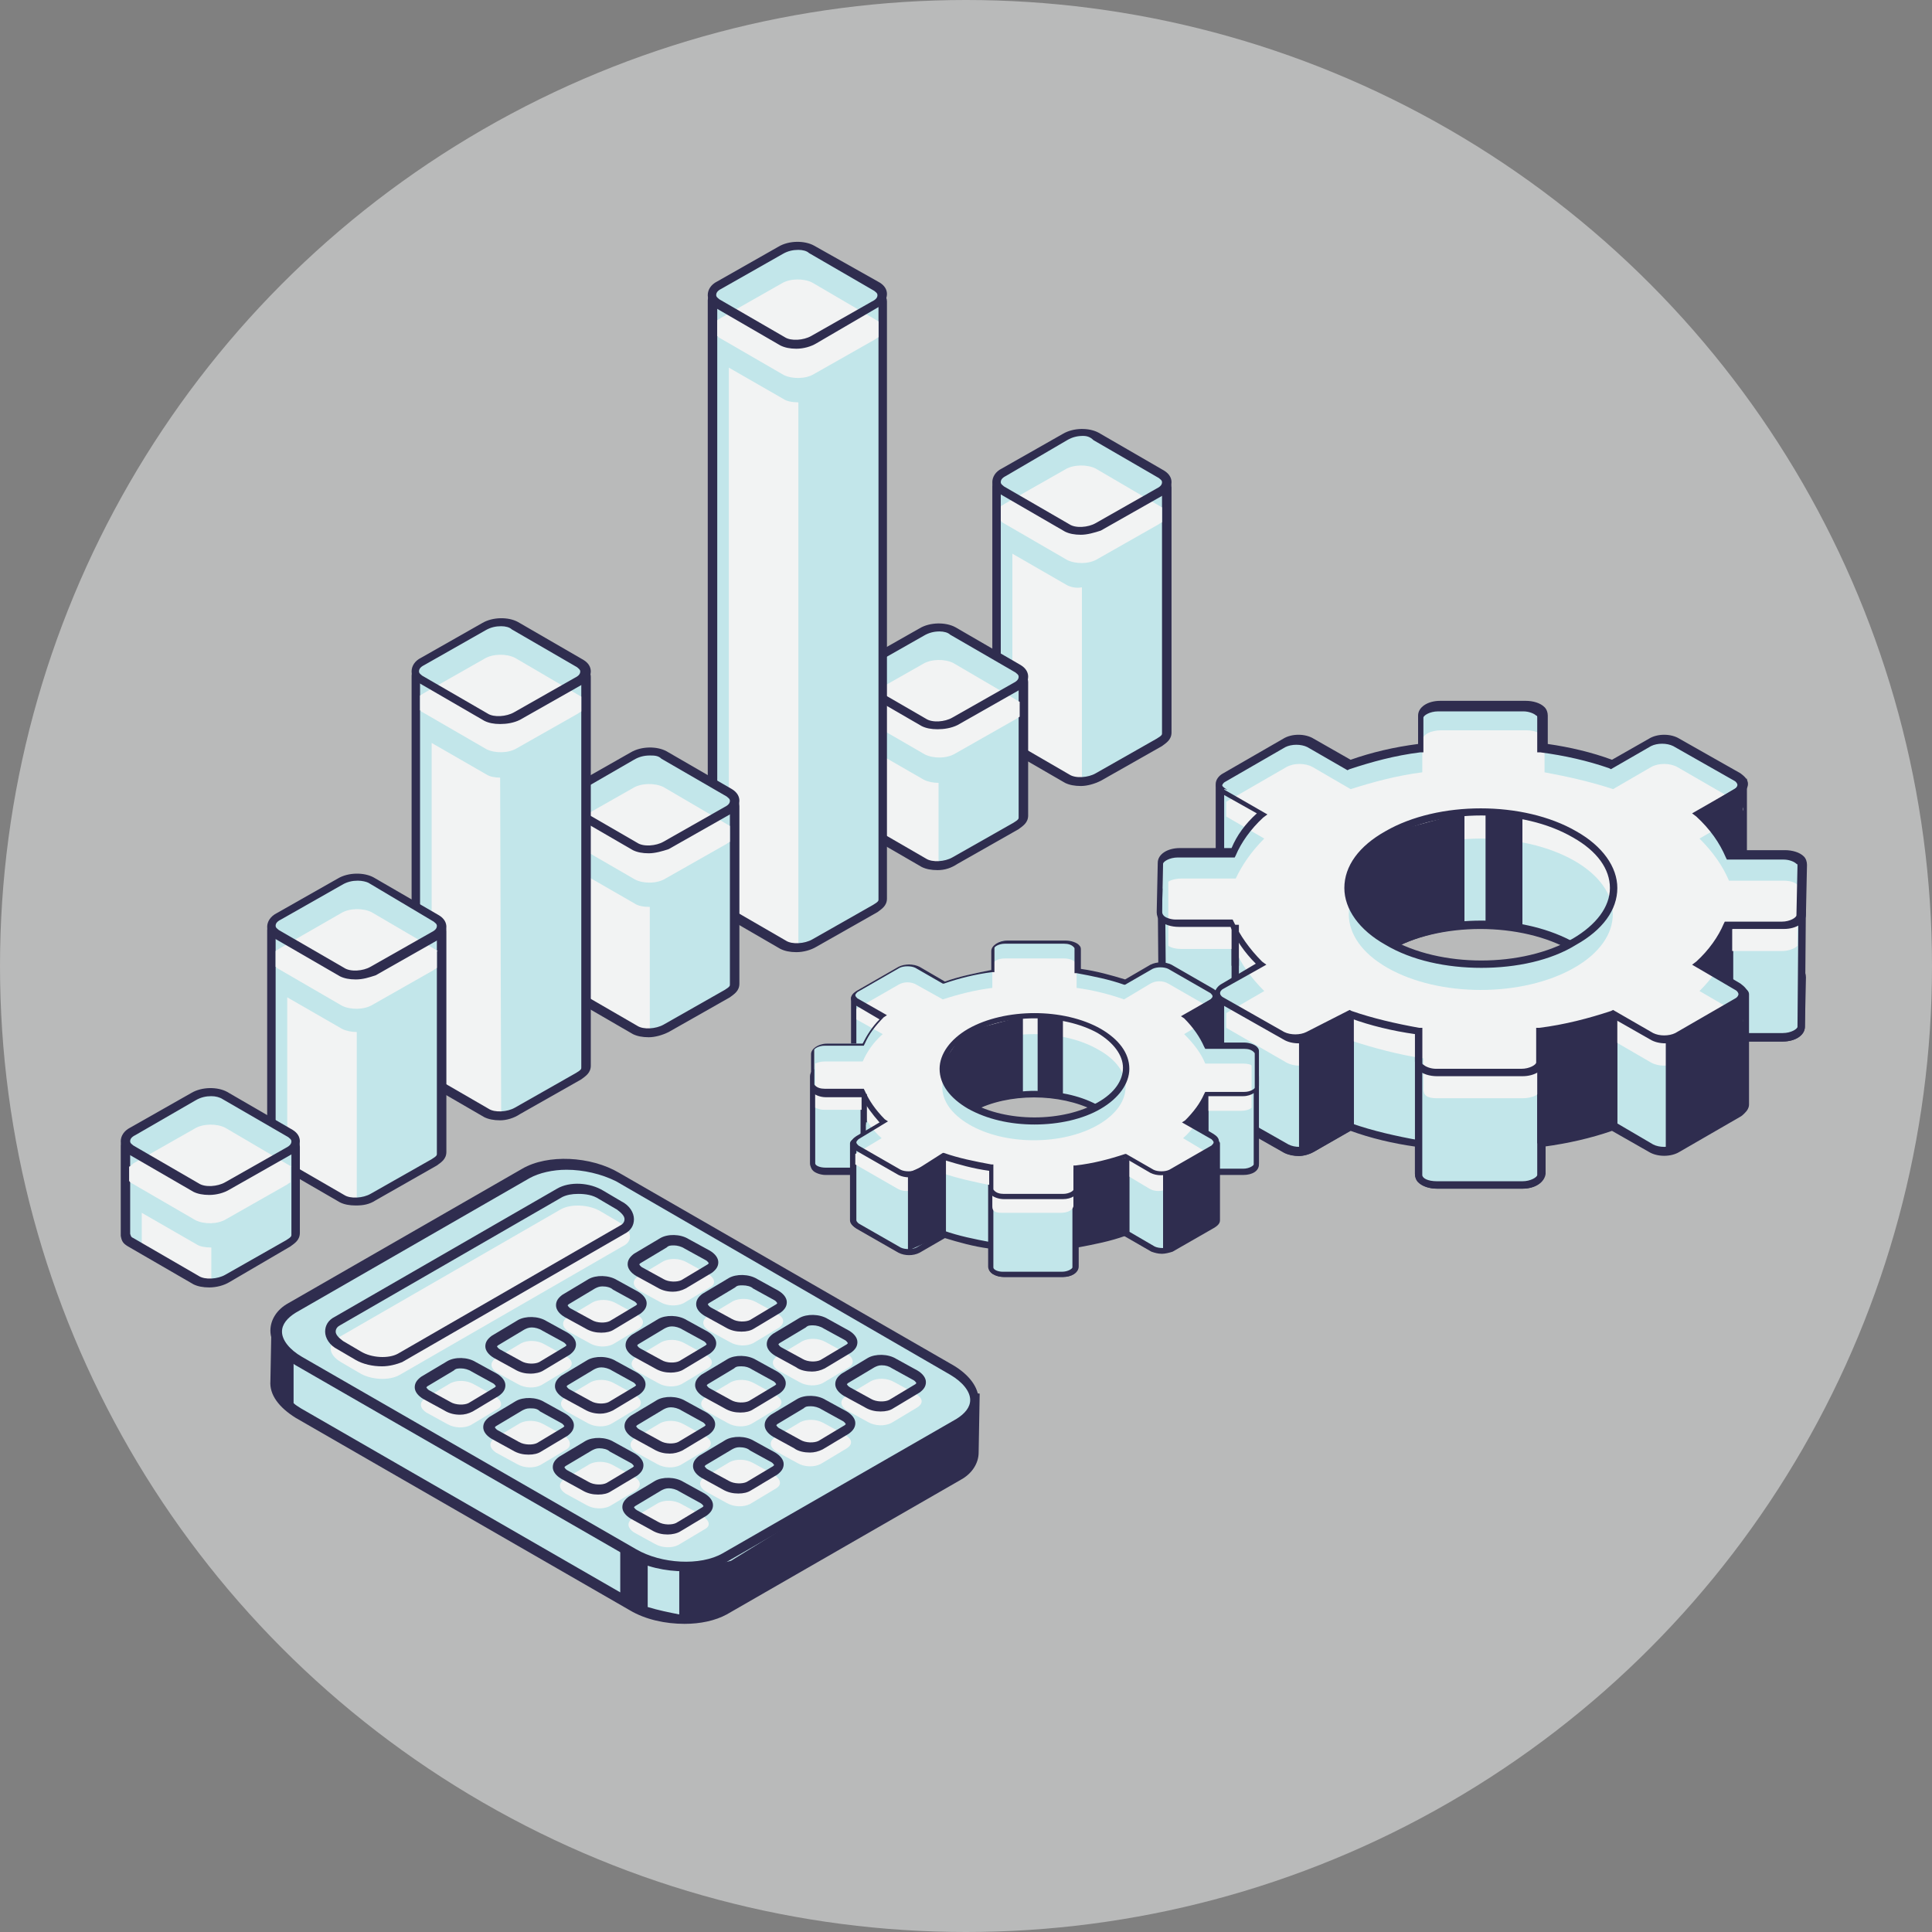 <svg width="240" height="240" viewBox="0 0 240 240" fill="none" xmlns="http://www.w3.org/2000/svg" xmlns:xlink="http://www.w3.org/1999/xlink">
	<rect x="0" y="0" width="240" height="240" fill="#808080" stroke="none"/>
	<desc>
			Created with Pixso.
	</desc>
	<defs>
		<clipPath id="clip22_9707">
			<rect width="210" height="181" transform="translate(15 30)" fill="white" fill-opacity="0"/>
		</clipPath>
	</defs>
	<g opacity="0.5">
		<circle cx="120" cy="120" r="120" fill="#F2F3F3" fill-opacity="1"/>
	</g>
	<rect width="210" height="181" transform="translate(15 30)" fill="#FFFFFF" fill-opacity="0"/>
	<g clip-path="url(#clip22_9707)">
		<path d="M145 90.98L145 60.55C145 60.16 144.61 59.77 144.22 59.77L124.32 59.77C124.05 59.77 123.79 60.03 123.79 60.29L123.79 90.98L123.79 91.11C123.92 91.63 123.92 91.76 124.45 92.03L132.56 96.73C133.61 97.25 135.31 97.25 136.36 96.6L143.95 92.29C144.61 91.9 145 91.5 145 90.98Z" fill="#C2E6EA" fill-opacity="1" fill-rule="nonzero"/>
		<path d="M132.56 72.7L125.76 68.78L125.76 93.2L134.4 97.38L134.4 72.96C133.74 73.09 133.09 72.96 132.56 72.7Z" fill="#F2F3F3" fill-opacity="1" fill-rule="nonzero"/>
		<path d="M134.27 97.64C133.48 97.64 132.83 97.51 132.3 97.25L124.18 92.55C123.53 92.16 123.4 91.9 123.27 91.24L123.27 91.11L123.27 60.42C123.27 59.77 123.79 59.25 124.45 59.25L144.22 59.25C145 59.25 145.53 59.9 145.53 60.55L145.53 90.98C145.53 91.9 144.87 92.29 144.35 92.68L136.75 96.99C135.97 97.38 135.05 97.64 134.27 97.64ZM124.32 60.29L124.32 90.98C124.45 91.37 124.45 91.37 124.71 91.5L132.83 96.21C133.61 96.73 135.18 96.6 136.1 96.07L143.69 91.76C144.35 91.37 144.35 91.24 144.35 91.11L144.35 60.68C144.35 60.55 144.22 60.42 144.09 60.42L124.32 60.42L124.32 60.29Z" fill="#2F2D4F" fill-opacity="1" fill-rule="nonzero"/>
		<path d="M132.56 65.52L124.45 60.81C123.4 60.29 123.53 59.25 124.71 58.59L132.3 54.29C133.48 53.63 135.18 53.5 136.1 54.15L144.22 58.86C145.26 59.38 145.13 60.42 143.95 61.08L136.36 65.39C135.31 66.04 133.61 66.04 132.56 65.52Z" fill="#C2E6EA" fill-opacity="1" fill-rule="nonzero"/>
		<path d="M144.35 63.03L136.1 58.2C135.05 57.68 133.35 57.68 132.3 58.33L124.71 62.64C124.58 62.77 124.45 62.77 124.32 62.9L124.32 64.73C124.32 64.73 124.45 64.73 124.45 64.86L132.56 69.56C133.61 70.09 135.31 70.09 136.36 69.43L143.95 65.12C144.09 64.99 144.22 64.99 144.35 64.86L144.35 63.03Z" fill="#F2F3F3" fill-opacity="1" fill-rule="nonzero"/>
		<path d="M134.27 66.43C133.48 66.43 132.83 66.3 132.3 66.04L124.18 61.34C123.53 60.95 123.27 60.42 123.27 59.9C123.27 59.25 123.66 58.59 124.45 58.2L132.04 53.89C133.35 53.11 135.31 53.11 136.49 53.76L144.61 58.46C145.26 58.86 145.53 59.38 145.53 59.9C145.53 60.55 145.13 61.21 144.35 61.6L136.75 65.91C135.97 66.17 135.05 66.43 134.27 66.43ZM134.53 54.15C133.87 54.15 133.22 54.29 132.56 54.68L124.97 59.12C124.45 59.38 124.32 59.64 124.32 59.9C124.32 60.16 124.58 60.29 124.71 60.42L132.83 65.12C133.61 65.65 135.18 65.52 136.1 64.99L143.69 60.68C144.22 60.42 144.35 60.16 144.35 59.9C144.35 59.64 144.09 59.51 143.95 59.38L135.84 54.68C135.44 54.29 135.05 54.15 134.53 54.15Z" fill="#2F2D4F" fill-opacity="1" fill-rule="nonzero"/>
		<path d="M127.2 101.43L127.2 84.84C127.2 84.45 126.8 84.06 126.41 84.06L106.51 84.06C106.25 84.06 105.99 84.32 105.99 84.58L105.99 101.43L105.99 101.56C106.12 102.08 106.12 102.21 106.64 102.47L114.76 107.18C115.81 107.7 117.51 107.7 118.56 107.04L126.15 102.74C126.8 102.21 127.2 101.95 127.2 101.43Z" fill="#C2E6EA" fill-opacity="1" fill-rule="nonzero"/>
		<path d="M114.76 96.86L107.95 92.94L107.95 103.65L116.59 107.83L116.59 97.25C115.94 97.25 115.28 97.12 114.76 96.86Z" fill="#F2F3F3" fill-opacity="1" fill-rule="nonzero"/>
		<path d="M116.46 108.09C115.68 108.09 115.02 107.96 114.5 107.7L106.38 103C105.72 102.6 105.59 102.34 105.46 101.69L105.46 101.56L105.46 84.58C105.46 83.93 105.99 83.41 106.64 83.41L126.41 83.41C127.2 83.41 127.72 84.06 127.72 84.71L127.72 101.3C127.72 102.21 127.07 102.6 126.54 103L118.95 107.31C118.16 107.83 117.38 108.09 116.46 108.09ZM106.51 84.58L106.51 101.43C106.64 101.82 106.64 101.82 106.9 101.95L115.02 106.65C115.81 107.17 117.38 107.04 118.29 106.52L125.89 102.21C126.54 101.82 126.54 101.69 126.54 101.56L126.54 84.97C126.54 84.84 126.41 84.71 126.28 84.71L106.51 84.71L106.51 84.58Z" fill="#2F2D4F" fill-opacity="1" fill-rule="nonzero"/>
		<path d="M114.76 89.68L106.64 84.97C105.59 84.45 105.72 83.41 106.9 82.75L114.5 78.44C115.67 77.79 117.38 77.66 118.29 78.31L126.41 83.02C127.46 83.54 127.33 84.58 126.15 85.24L118.56 89.54C117.51 90.2 115.81 90.2 114.76 89.68Z" fill="#C2E6EA" fill-opacity="1" fill-rule="nonzero"/>
		<path d="M126.67 87.19L118.42 82.36C117.38 81.84 115.68 81.84 114.63 82.49L107.03 86.8C106.9 86.93 106.77 86.93 106.64 87.06L106.64 88.89C106.64 88.89 106.77 88.89 106.77 89.02L114.89 93.72C115.94 94.25 117.64 94.25 118.69 93.59L126.28 89.28C126.41 89.15 126.54 89.15 126.67 89.02L126.67 87.19Z" fill="#F2F3F3" fill-opacity="1" fill-rule="nonzero"/>
		<path d="M116.46 90.59C115.68 90.59 115.02 90.46 114.5 90.2L106.38 85.5C105.72 85.1 105.46 84.58 105.46 84.06C105.46 83.41 105.86 82.75 106.64 82.36L114.24 78.05C115.54 77.27 117.51 77.27 118.69 77.92L126.8 82.62C127.46 83.02 127.72 83.54 127.72 84.06C127.72 84.71 127.33 85.37 126.54 85.76L118.95 90.07C118.16 90.46 117.25 90.59 116.46 90.59ZM116.72 78.44C116.07 78.44 115.41 78.58 114.76 78.97L107.17 83.28C106.64 83.54 106.51 83.8 106.51 84.06C106.51 84.32 106.77 84.45 106.9 84.58L115.02 89.28C115.81 89.81 117.38 89.68 118.29 89.15L125.89 84.84C126.41 84.58 126.54 84.32 126.54 84.06C126.54 83.8 126.28 83.67 126.15 83.54L118.03 78.84C117.77 78.58 117.25 78.44 116.72 78.44Z" fill="#2F2D4F" fill-opacity="1" fill-rule="nonzero"/>
		<path d="M109.65 111.62L109.65 37.44C109.65 37.05 109.26 36.66 108.87 36.66L89.1 36.66C88.84 36.66 88.57 36.92 88.57 37.18L88.57 111.62L88.57 111.75C88.7 112.27 88.7 112.4 89.23 112.66L97.35 117.36C98.39 117.88 100.1 117.88 101.14 117.23L108.74 112.92C109.26 112.4 109.65 112.14 109.65 111.62Z" fill="#C2E6EA" fill-opacity="1" fill-rule="nonzero"/>
		<path d="M97.35 49.58L90.54 45.67L90.54 113.84L99.18 118.01L99.18 49.98C98.39 49.98 97.74 49.84 97.35 49.58Z" fill="#F2F3F3" fill-opacity="1" fill-rule="nonzero"/>
		<path d="M98.92 118.28C98.13 118.28 97.48 118.14 96.95 117.88L88.84 113.18C88.18 112.79 88.05 112.53 87.92 111.88L87.92 111.75L87.92 37.31C87.92 36.66 88.44 36.13 89.1 36.13L108.87 36.13C109.65 36.13 110.18 36.79 110.18 37.44L110.18 111.62C110.18 112.53 109.52 112.92 109 113.31L101.4 117.62C100.75 118.01 99.83 118.28 98.92 118.28ZM89.1 37.18L89.1 111.62C89.23 112.01 89.23 112.01 89.49 112.14L97.61 116.84C98.39 117.36 99.96 117.23 100.88 116.71L108.47 112.4C109.13 112.01 109.13 111.88 109.13 111.75L109.13 37.57C109.13 37.44 109 37.31 108.87 37.31L89.1 37.31L89.1 37.18Z" fill="#2F2D4F" fill-opacity="1" fill-rule="nonzero"/>
		<path d="M97.35 42.4L89.23 37.7C88.18 37.18 88.31 36.13 89.49 35.48L97.08 31.17C98.26 30.52 99.96 30.39 100.88 31.04L109 35.74C110.05 36.26 109.91 37.31 108.74 37.96L101.14 42.27C99.96 42.92 98.26 42.92 97.35 42.4Z" fill="#C2E6EA" fill-opacity="1" fill-rule="nonzero"/>
		<path d="M109.13 39.92L100.88 35.09C99.83 34.57 98.13 34.57 97.08 35.22L89.49 39.53C89.36 39.66 89.23 39.66 89.1 39.79L89.1 41.75C89.1 41.75 89.23 41.75 89.23 41.88L97.35 46.58C98.39 47.1 100.1 47.1 101.14 46.45L108.74 42.14C108.87 42.01 109 42.01 109.13 41.88L109.13 39.92Z" fill="#F2F3F3" fill-opacity="1" fill-rule="nonzero"/>
		<path d="M98.92 43.32C98.13 43.32 97.48 43.18 96.95 42.92L88.84 38.22C88.31 37.83 87.92 37.31 87.92 36.66C87.92 36 88.31 35.35 89.1 34.96L96.69 30.65C98 29.86 99.96 29.86 101.14 30.52L109.26 35.09C109.91 35.48 110.18 36 110.18 36.52C110.18 37.18 109.78 37.83 109 38.22L101.4 42.66C100.75 43.05 99.83 43.32 98.92 43.32ZM99.18 31.04C98.52 31.04 97.87 31.17 97.21 31.56L89.62 35.87C89.1 36.13 88.97 36.39 88.97 36.66C88.97 36.92 89.23 37.05 89.36 37.18L97.48 41.88C98.26 42.4 99.83 42.27 100.75 41.75L108.34 37.44C108.87 37.18 109 36.92 109 36.66C109 36.39 108.74 36.26 108.6 36.13L100.49 31.43C100.23 31.17 99.7 31.04 99.18 31.04Z" fill="#2F2D4F" fill-opacity="1" fill-rule="nonzero"/>
		<path d="M91.19 122.19L91.19 100.12C91.19 99.73 90.8 99.34 90.41 99.34L70.64 99.34C70.37 99.34 70.11 99.6 70.11 99.86L70.11 122.06L70.11 122.19C70.24 122.72 70.24 122.85 70.77 123.11L78.89 127.81C79.93 128.33 81.63 128.33 82.68 127.68L90.28 123.37C90.93 122.98 91.19 122.72 91.19 122.19Z" fill="#C2E6EA" fill-opacity="1" fill-rule="nonzero"/>
		<path d="M78.89 112.27L72.08 108.35L72.08 124.41L80.72 128.59L80.72 112.66C79.93 112.66 79.28 112.53 78.89 112.27Z" fill="#F2F3F3" fill-opacity="1" fill-rule="nonzero"/>
		<path d="M80.59 128.85C79.8 128.85 79.15 128.72 78.62 128.46L70.51 123.76C69.85 123.37 69.72 123.11 69.59 122.45L69.59 122.32L69.59 99.99C69.59 99.34 70.11 98.82 70.77 98.82L90.54 98.82C91.32 98.82 91.85 99.47 91.85 100.12L91.85 122.19C91.85 123.11 91.19 123.5 90.67 123.89L83.07 128.2C82.29 128.59 81.37 128.85 80.59 128.85ZM70.64 99.86L70.64 122.19C70.77 122.58 70.77 122.58 71.03 122.72L79.15 127.42C79.93 127.94 81.5 127.81 82.42 127.29L90.01 122.98C90.67 122.58 90.67 122.45 90.67 122.32L90.67 100.12C90.67 99.99 90.54 99.86 90.41 99.86L70.64 99.86Z" fill="#2F2D4F" fill-opacity="1" fill-rule="nonzero"/>
		<path d="M78.89 105.09L70.77 100.38C69.72 99.86 69.85 98.82 71.03 98.16L78.62 93.85C79.8 93.2 81.5 93.07 82.42 93.72L90.54 98.43C91.58 98.95 91.45 99.99 90.28 100.65L82.68 104.96C81.5 105.61 79.8 105.61 78.89 105.09Z" fill="#C2E6EA" fill-opacity="1" fill-rule="nonzero"/>
		<path d="M90.67 102.6L82.42 97.77C81.37 97.25 79.67 97.25 78.62 97.9L71.03 102.21C70.9 102.34 70.77 102.34 70.64 102.47L70.64 104.43C70.64 104.43 70.77 104.43 70.77 104.56L78.89 109.26C79.93 109.79 81.63 109.79 82.68 109.13L90.28 104.82C90.41 104.69 90.54 104.69 90.67 104.56L90.67 102.6Z" fill="#F2F3F3" fill-opacity="1" fill-rule="nonzero"/>
		<path d="M80.59 106C79.8 106 79.15 105.87 78.62 105.61L70.51 100.91C69.85 100.52 69.59 99.99 69.59 99.47C69.59 98.82 69.98 98.16 70.77 97.77L78.36 93.46C79.67 92.68 81.63 92.68 82.81 93.33L90.93 98.03C91.58 98.43 91.85 98.95 91.85 99.47C91.85 100.12 91.45 100.78 90.67 101.17L83.07 105.48C82.29 105.74 81.37 106 80.59 106ZM80.72 93.85C80.06 93.85 79.41 93.99 78.75 94.38L71.29 98.69C70.77 98.95 70.64 99.21 70.64 99.47C70.64 99.73 70.9 99.86 71.03 99.99L79.15 104.69C79.93 105.22 81.5 105.09 82.42 104.56L90.01 100.25C90.54 99.99 90.67 99.73 90.67 99.47C90.67 99.21 90.41 99.08 90.28 98.95L82.16 94.25C81.77 93.85 81.24 93.85 80.72 93.85Z" fill="#2F2D4F" fill-opacity="1" fill-rule="nonzero"/>
		<path d="M72.73 132.51L72.73 84.19C72.73 83.8 72.34 83.41 71.95 83.41L52.18 83.41C51.91 83.41 51.65 83.67 51.65 83.93L51.65 132.51L51.65 132.64C51.78 133.16 51.78 133.29 52.31 133.55L60.43 138.25C61.47 138.78 63.17 138.78 64.22 138.13L71.82 133.82C72.47 133.29 72.73 133.03 72.73 132.51Z" fill="#C2E6EA" fill-opacity="1" fill-rule="nonzero"/>
		<path d="M60.43 96.21L53.62 92.29L53.62 134.73L62.26 138.91L62.13 96.6C61.47 96.6 60.82 96.47 60.43 96.21Z" fill="#F2F3F3" fill-opacity="1" fill-rule="nonzero"/>
		<path d="M62.13 139.17C61.34 139.17 60.69 139.04 60.16 138.78L52.05 134.08C51.39 133.69 51.26 133.42 51.13 132.77L51.13 132.64L51.13 83.93C51.13 83.28 51.65 82.75 52.31 82.75L72.08 82.75C72.86 82.75 73.39 83.41 73.39 84.06L73.39 132.38C73.39 133.29 72.73 133.69 72.21 134.08L64.61 138.39C63.83 138.91 62.91 139.17 62.13 139.17ZM52.18 83.93L52.18 132.51C52.31 132.9 52.31 132.9 52.57 133.03L60.69 137.73C61.47 138.25 63.04 138.13 63.96 137.6L71.55 133.29C72.21 132.9 72.21 132.77 72.21 132.64L72.21 84.32C72.21 84.19 72.08 84.06 71.95 84.06L52.18 84.06L52.18 83.93Z" fill="#2F2D4F" fill-opacity="1" fill-rule="nonzero"/>
		<path d="M60.43 89.02L52.31 84.32C51.26 83.8 51.39 82.75 52.57 82.1L60.16 77.79C61.34 77.14 63.04 77.01 63.96 77.66L72.08 82.36C73.12 82.88 72.99 83.93 71.82 84.58L64.22 88.89C63.17 89.55 61.34 89.55 60.43 89.02Z" fill="#C2E6EA" fill-opacity="1" fill-rule="nonzero"/>
		<path d="M72.21 86.54L63.96 81.71C62.91 81.19 61.21 81.19 60.16 81.84L52.57 86.15C52.44 86.28 52.31 86.28 52.18 86.41L52.18 88.24C52.18 88.24 52.31 88.24 52.31 88.37L60.43 93.07C61.47 93.59 63.17 93.59 64.22 92.94L71.82 88.63C71.95 88.5 72.08 88.5 72.21 88.37L72.21 86.54Z" fill="#F2F3F3" fill-opacity="1" fill-rule="nonzero"/>
		<path d="M62.13 89.94C61.34 89.94 60.69 89.81 60.16 89.54L52.05 84.84C51.39 84.45 51.13 83.93 51.13 83.41C51.13 82.75 51.52 82.1 52.31 81.71L59.9 77.4C61.21 76.62 63.17 76.62 64.35 77.27L72.47 81.97C73.12 82.36 73.39 82.88 73.39 83.41C73.39 84.06 72.99 84.71 72.21 85.1L64.61 89.41C63.83 89.81 62.91 89.94 62.13 89.94ZM62.26 77.79C61.6 77.79 60.95 77.92 60.29 78.31L52.7 82.62C52.18 82.88 52.05 83.15 52.05 83.41C52.05 83.67 52.31 83.8 52.44 83.93L60.56 88.63C61.34 89.15 62.91 89.02 63.83 88.5L71.42 84.19C71.95 83.93 72.08 83.67 72.08 83.41C72.08 83.15 71.82 83.02 71.68 82.88L63.57 78.18C63.31 77.92 62.78 77.79 62.26 77.79Z" fill="#2F2D4F" fill-opacity="1" fill-rule="nonzero"/>
		<path d="M54.93 143.09L54.93 115.66C54.93 115.27 54.53 114.88 54.14 114.88L34.24 114.88C33.98 114.88 33.72 115.14 33.72 115.4L33.72 143.09L33.72 143.22C33.85 143.74 33.85 143.87 34.37 144.13L42.49 148.83C43.54 149.36 45.24 149.36 46.29 148.7L53.88 144.39C54.53 144 54.93 143.61 54.93 143.09Z" fill="#C2E6EA" fill-opacity="1" fill-rule="nonzero"/>
		<path d="M42.49 127.81L35.68 123.89L35.68 145.31L44.32 149.49L44.32 128.2C43.67 128.2 43.01 128.07 42.49 127.81Z" fill="#F2F3F3" fill-opacity="1" fill-rule="nonzero"/>
		<path d="M44.19 149.75C43.41 149.75 42.75 149.62 42.23 149.36L34.11 144.66C33.46 144.26 33.32 144 33.19 143.35L33.19 143.22L33.19 115.53C33.19 114.88 33.72 114.36 34.37 114.36L54.14 114.36C54.93 114.36 55.45 115.01 55.45 115.66L55.45 143.09C55.45 144 54.8 144.39 54.27 144.78L46.68 149.1C45.89 149.62 45.11 149.75 44.19 149.75ZM34.24 115.53L34.24 143.22C34.37 143.61 34.37 143.61 34.63 143.74L42.75 148.44C43.54 148.96 45.11 148.83 46.02 148.31L53.62 144C54.27 143.61 54.27 143.48 54.27 143.35L54.27 115.92C54.27 115.79 54.14 115.66 54.01 115.66L34.24 115.66L34.24 115.53Z" fill="#2F2D4F" fill-opacity="1" fill-rule="nonzero"/>
		<path d="M42.49 120.63L34.37 115.92C33.32 115.4 33.46 114.36 34.63 113.7L42.23 109.4C43.41 108.74 45.11 108.61 46.02 109.26L54.14 113.97C55.19 114.49 55.06 115.53 53.88 116.19L46.42 120.5C45.24 121.15 43.54 121.28 42.49 120.63Z" fill="#C2E6EA" fill-opacity="1" fill-rule="nonzero"/>
		<path d="M54.4 118.14L46.15 113.31C45.11 112.79 43.41 112.79 42.36 113.44L34.63 117.88C34.5 118.01 34.37 118.01 34.24 118.14L34.24 120.1C34.24 120.1 34.37 120.1 34.37 120.23L42.49 124.94C43.54 125.46 45.24 125.46 46.29 124.81L53.88 120.5C54.01 120.36 54.14 120.36 54.27 120.23L54.27 118.14L54.4 118.14Z" fill="#F2F3F3" fill-opacity="1" fill-rule="nonzero"/>
		<path d="M44.19 121.67C43.41 121.67 42.75 121.54 42.23 121.28L34.11 116.58C33.46 116.19 33.19 115.66 33.19 115.14C33.19 114.49 33.59 113.84 34.37 113.44L41.97 109.13C43.27 108.35 45.24 108.35 46.42 109L54.53 113.7C55.19 114.1 55.45 114.62 55.45 115.14C55.45 115.79 55.06 116.45 54.27 116.84L46.68 121.15C45.89 121.41 45.11 121.67 44.19 121.67ZM44.45 109.4C43.8 109.4 43.14 109.53 42.49 109.92L34.9 114.23C34.37 114.49 34.24 114.75 34.24 115.01C34.24 115.27 34.5 115.4 34.63 115.53L42.75 120.23C43.54 120.76 45.11 120.63 46.02 120.1L53.62 115.79C54.14 115.53 54.27 115.27 54.27 115.01C54.27 114.75 54.01 114.62 53.88 114.49L45.76 109.66C45.5 109.53 44.98 109.4 44.45 109.4Z" fill="#2F2D4F" fill-opacity="1" fill-rule="nonzero"/>
		<path d="M36.73 153.27L36.73 142.57C36.73 142.17 36.34 141.78 35.94 141.78L16.17 141.78C15.91 141.78 15.65 142.04 15.65 142.3L15.65 153.27L15.65 153.4C15.78 153.93 15.78 154.06 16.3 154.32L24.42 159.02C25.47 159.54 27.17 159.54 28.22 158.89L35.81 154.58C36.34 154.19 36.73 153.8 36.73 153.27Z" fill="#C2E6EA" fill-opacity="1" fill-rule="nonzero"/>
		<path d="M24.42 154.58L17.61 150.66L17.61 155.49L26.25 159.67L26.25 154.97C25.47 154.97 24.81 154.84 24.42 154.58Z" fill="#F2F3F3" fill-opacity="1" fill-rule="nonzero"/>
		<path d="M25.99 159.93C25.21 159.93 24.55 159.8 24.03 159.54L15.91 154.84C15.26 154.45 15.13 154.19 15 153.53L15 153.4L15 142.3C15 141.65 15.52 141.13 16.17 141.13L35.94 141.13C36.73 141.13 37.25 141.78 37.25 142.43L37.25 153.14C37.25 154.06 36.6 154.45 36.07 154.84L28.48 159.28C27.83 159.67 26.91 159.93 25.99 159.93ZM16.17 142.3L16.17 153.27C16.3 153.67 16.3 153.67 16.57 153.8L24.68 158.5C25.47 159.02 27.04 158.89 27.96 158.37L35.55 154.06C36.2 153.67 36.2 153.53 36.2 153.4L36.2 142.7C36.2 142.57 36.07 142.43 35.94 142.43L16.17 142.43L16.17 142.3Z" fill="#2F2D4F" fill-opacity="1" fill-rule="nonzero"/>
		<path d="M24.42 147.4L16.3 142.7C15.26 142.17 15.39 141.13 16.57 140.48L24.16 136.17C25.34 135.51 27.04 135.38 27.96 136.03L36.07 140.74C37.12 141.26 36.99 142.3 35.81 142.96L28.22 147.27C27.04 147.92 25.34 148.05 24.42 147.4Z" fill="#C2E6EA" fill-opacity="1" fill-rule="nonzero"/>
		<path d="M36.2 144.92L27.96 140.08C26.91 139.56 25.21 139.56 24.16 140.21L16.57 144.52C16.3 144.78 16.17 144.92 16.04 144.92L16.04 146.74C16.04 146.74 16.17 146.74 16.17 146.87L24.29 151.58C25.34 152.1 27.04 152.1 28.09 151.45L35.68 147.14C35.81 147 35.94 147 36.07 146.87L36.07 144.92L36.2 144.92Z" fill="#F2F3F3" fill-opacity="1" fill-rule="nonzero"/>
		<path d="M25.99 148.44C25.21 148.44 24.55 148.31 24.03 148.05L15.91 143.35C15.39 142.83 15 142.3 15 141.78C15 141.13 15.39 140.48 16.17 140.08L23.77 135.77C25.08 134.99 27.04 134.99 28.22 135.64L36.34 140.35C36.99 140.74 37.25 141.26 37.25 141.78C37.25 142.43 36.86 143.09 36.07 143.48L28.48 147.79C27.83 148.18 26.91 148.44 25.99 148.44ZM26.25 136.17C25.6 136.17 24.95 136.3 24.29 136.69L16.83 141C16.3 141.26 16.17 141.52 16.17 141.78C16.17 142.04 16.43 142.17 16.57 142.3L24.68 147C25.47 147.53 27.04 147.4 27.96 146.87L35.55 142.57C36.07 142.3 36.2 142.04 36.2 141.78C36.2 141.52 35.94 141.39 35.81 141.26L27.69 136.56C27.3 136.3 26.78 136.17 26.25 136.17Z" fill="#2F2D4F" fill-opacity="1" fill-rule="nonzero"/>
		<path d="M120.91 180.31L121.04 173.65L111.35 172.73L76.66 152.75C73.26 150.79 68.15 150.53 65.27 152.23L41.31 165.94L34.37 165.29L34.24 171.56C34.11 172.86 35.03 174.43 36.99 175.47L78.49 199.37C81.9 201.33 87 201.59 89.88 199.9L118.95 183.18C120.26 182.4 120.91 181.35 120.91 180.31Z" fill="#C2E6EA" fill-opacity="1" fill-rule="nonzero"/>
		<path d="M111.49 172.08L77.05 152.1C73.52 150.01 68.15 149.88 65.01 151.58L41.18 165.29L33.72 164.64L33.59 171.56C33.46 173.25 34.63 174.82 36.73 176.13L78.23 200.03C80.19 201.2 82.68 201.72 85.04 201.72C87 201.72 88.84 201.33 90.28 200.55L119.34 183.83C120.78 183.05 121.57 181.74 121.57 180.44L121.7 173.12L111.49 172.08ZM80.46 199.63L80.46 194.02L77.05 192.06L77.05 197.81L37.38 174.95C36.99 174.69 36.73 174.56 36.47 174.3L36.47 168.55L35.03 167.38L35.03 165.94L41.57 166.59L65.53 152.75C68.28 151.18 73.12 151.45 76.27 153.27L110.96 173.25L111.09 173.38L120.39 174.3L120.39 175.61L90.8 193.89L86.87 194.8L84.38 194.8L84.38 200.55C83.07 200.29 81.77 200.03 80.46 199.63Z" fill="#2F2D4F" fill-opacity="1" fill-rule="nonzero"/>
		<path d="M119.08 176.65L90.01 193.37C87.13 195.06 82.03 194.8 78.62 192.84L37.12 168.94C33.72 166.99 33.32 164.11 36.34 162.42L65.4 145.7C68.28 144 73.39 144.26 76.79 146.22L118.29 170.12C121.7 172.08 122.09 175.08 119.08 176.65Z" fill="#C2E6EA" fill-opacity="1" fill-rule="nonzero"/>
		<path d="M85.04 195.19C82.68 195.19 80.19 194.67 78.23 193.5L36.73 169.6C34.76 168.42 33.59 166.86 33.59 165.29C33.59 163.98 34.37 162.68 35.81 161.89L64.88 145.18C68.02 143.35 73.39 143.61 76.92 145.7L118.42 169.6C120.39 170.77 121.57 172.34 121.57 173.91C121.57 175.21 120.78 176.52 119.34 177.3L90.28 194.02C88.97 194.8 87.13 195.19 85.04 195.19ZM70.37 145.31C68.67 145.31 66.97 145.7 65.79 146.35L36.73 163.07C35.68 163.72 35.03 164.51 35.03 165.42C35.03 166.46 35.94 167.64 37.51 168.55L79.02 192.45C82.16 194.28 87 194.54 89.75 192.97L118.82 176.26C119.86 175.61 120.52 174.82 120.52 173.91C120.52 172.86 119.6 171.69 118.03 170.77L76.53 146.74C74.7 145.83 72.47 145.31 70.37 145.31Z" fill="#2F2D4F" fill-opacity="1" fill-rule="nonzero"/>
		<path d="M77.31 154.84L49.69 170.77C48.38 171.56 46.02 171.43 44.58 170.51L42.36 169.21C40.79 168.29 40.66 166.99 41.96 166.2L69.59 150.27C70.9 149.49 73.26 149.62 74.7 150.53L76.92 151.84C78.49 152.75 78.75 154.19 77.31 154.84Z" fill="#F2F3F3" fill-opacity="1" fill-rule="nonzero"/>
		<path d="M47.46 169.73C46.29 169.73 45.11 169.47 44.19 168.94L41.97 167.64C40.92 167.12 40.39 166.2 40.39 165.42C40.39 164.64 40.79 163.98 41.57 163.59L69.2 147.66C70.77 146.74 73.26 146.88 74.96 147.92L77.18 149.23C78.23 149.75 78.75 150.66 78.75 151.45C78.75 152.23 78.36 152.88 77.58 153.27L49.95 169.21C49.3 169.47 48.38 169.73 47.46 169.73ZM71.82 148.31C71.03 148.31 70.38 148.44 69.85 148.7L42.23 164.64C41.97 164.77 41.7 165.03 41.7 165.42C41.7 165.81 42.1 166.2 42.62 166.59L44.85 167.9C46.15 168.68 48.25 168.81 49.43 168.16L77.05 152.23C77.31 152.1 77.58 151.84 77.58 151.45C77.58 151.05 77.18 150.66 76.66 150.27L74.43 148.96C73.65 148.44 72.73 148.31 71.82 148.31Z" fill="#2F2D4F" fill-opacity="1" fill-rule="nonzero"/>
		<path d="M61.73 175.08L58.46 177.04C57.68 177.43 56.5 177.43 55.58 176.91L52.96 175.47C52.18 174.95 52.05 174.3 52.7 173.78L55.97 171.82C56.76 171.43 57.94 171.43 58.85 171.95L61.47 173.39C62.39 174.04 62.52 174.69 61.73 175.08Z" fill="#F2F3F3" fill-opacity="1" fill-rule="nonzero"/>
		<path d="M57.15 175.74C56.5 175.74 55.84 175.61 55.19 175.21L52.57 173.78C51.91 173.38 51.52 172.86 51.52 172.34C51.52 171.82 51.78 171.43 52.31 171.03L55.58 169.08C56.5 168.55 58.07 168.55 59.12 169.21L61.73 170.64C62.39 171.03 62.78 171.56 62.78 172.08C62.78 172.6 62.52 172.99 62 173.38L58.72 175.34C58.2 175.61 57.68 175.74 57.15 175.74ZM57.28 169.99C56.89 169.99 56.63 169.99 56.37 170.25L53.09 172.21C52.96 172.34 52.96 172.34 52.96 172.34C52.96 172.34 53.09 172.6 53.36 172.73L55.97 174.17C56.63 174.56 57.68 174.56 58.2 174.3L61.47 172.34C61.6 172.21 61.6 172.21 61.6 172.21C61.6 172.21 61.47 171.95 61.21 171.82L58.59 170.38C58.2 170.12 57.68 169.99 57.28 169.99Z" fill="#2F2D4F" fill-opacity="1" fill-rule="nonzero"/>
		<path d="M70.51 170.12L67.23 172.08C66.45 172.47 65.27 172.47 64.35 171.95L61.73 170.51C60.95 169.99 60.82 169.34 61.47 168.81L64.75 166.86C65.53 166.46 66.71 166.46 67.63 166.99L70.24 168.42C71.16 168.94 71.29 169.6 70.51 170.12Z" fill="#F2F3F3" fill-opacity="1" fill-rule="nonzero"/>
		<path d="M65.92 170.64C65.27 170.64 64.61 170.51 63.96 170.12L61.34 168.68C60.69 168.29 60.29 167.77 60.29 167.25C60.29 166.72 60.56 166.33 61.08 165.94L64.35 163.98C65.27 163.46 66.84 163.46 67.89 164.11L70.51 165.55C71.16 165.94 71.55 166.46 71.55 166.99C71.55 167.51 71.29 167.9 70.77 168.29L67.5 170.25C67.1 170.51 66.45 170.64 65.92 170.64ZM66.06 164.9C65.66 164.9 65.4 165.03 65.14 165.16L61.87 167.12C61.73 167.25 61.73 167.25 61.73 167.25C61.73 167.25 61.87 167.51 62.13 167.64L64.75 169.08C65.4 169.47 66.45 169.47 66.97 169.21L70.24 167.25C70.38 167.12 70.38 167.12 70.38 167.12C70.38 167.12 70.24 166.86 69.98 166.72L67.36 165.29C66.97 165.03 66.45 164.9 66.06 164.9Z" fill="#2F2D4F" fill-opacity="1" fill-rule="nonzero"/>
		<path d="M79.41 165.03L76.14 166.99C75.35 167.38 74.17 167.38 73.26 166.86L70.64 165.42C69.85 164.9 69.72 164.24 70.37 163.72L73.65 161.76C74.43 161.37 75.61 161.37 76.53 161.89L79.15 163.33C80.06 163.85 80.06 164.51 79.41 165.03Z" fill="#F2F3F3" fill-opacity="1" fill-rule="nonzero"/>
		<path d="M74.7 165.55C74.04 165.55 73.39 165.42 72.73 165.03L70.11 163.59C69.46 163.2 69.07 162.68 69.07 162.15C69.07 161.63 69.33 161.24 69.85 160.85L73.12 158.89C74.04 158.37 75.61 158.37 76.66 159.02L79.28 160.46C79.93 160.85 80.33 161.37 80.33 161.89C80.33 162.42 80.06 162.81 79.54 163.2L76.27 165.16C75.87 165.42 75.35 165.55 74.7 165.55ZM74.83 159.8C74.43 159.8 74.17 159.93 73.91 160.06L70.64 162.02C70.51 162.15 70.51 162.15 70.51 162.15C70.51 162.15 70.64 162.42 70.9 162.55L73.52 163.98C74.17 164.37 75.22 164.37 75.74 164.11L79.02 162.15C79.15 162.02 79.15 162.02 79.15 162.02C79.15 162.02 79.02 161.76 78.75 161.63L76.14 160.2C75.87 159.93 75.35 159.8 74.83 159.8Z" fill="#2F2D4F" fill-opacity="1" fill-rule="nonzero"/>
		<path d="M88.18 159.93L84.91 161.89C84.12 162.28 82.94 162.28 82.03 161.76L79.41 160.33C78.62 159.8 78.49 159.15 79.15 158.63L82.42 156.67C83.21 156.28 84.38 156.28 85.3 156.8L87.92 158.24C88.84 158.76 88.97 159.54 88.18 159.93Z" fill="#F2F3F3" fill-opacity="1" fill-rule="nonzero"/>
		<path d="M83.6 160.46C82.94 160.46 82.29 160.33 81.63 159.93L79.02 158.5C78.36 158.11 77.97 157.58 77.97 157.06C77.97 156.54 78.23 156.15 78.75 155.75L82.03 153.8C82.94 153.27 84.51 153.27 85.56 153.93L88.18 155.36C88.84 155.75 89.23 156.28 89.23 156.8C89.23 157.32 88.97 157.71 88.44 158.11L85.17 160.06C84.65 160.33 84.12 160.46 83.6 160.46ZM83.73 154.71C83.34 154.71 83.07 154.71 82.81 154.97L79.54 156.93C79.41 157.06 79.41 157.06 79.41 157.06C79.41 157.06 79.54 157.32 79.8 157.45L82.42 158.89C83.07 159.28 84.12 159.28 84.65 159.02L87.92 157.06C88.05 156.93 88.05 156.93 88.05 156.93C88.05 156.93 87.92 156.67 87.66 156.54L85.04 155.1C84.65 154.84 84.12 154.71 83.73 154.71Z" fill="#2F2D4F" fill-opacity="1" fill-rule="nonzero"/>
		<path d="M70.38 180.05L67.1 182C66.32 182.4 65.14 182.4 64.22 181.87L61.6 180.44C60.82 179.91 60.69 179.26 61.34 178.74L64.62 176.78C65.4 176.39 66.58 176.39 67.5 176.91L70.11 178.35C70.9 178.87 71.03 179.65 70.38 180.05Z" fill="#F2F3F3" fill-opacity="1" fill-rule="nonzero"/>
		<path d="M65.66 180.7C65.01 180.7 64.35 180.57 63.7 180.18L61.08 178.74C60.42 178.35 60.03 177.83 60.03 177.3C60.03 176.78 60.29 176.39 60.82 176L64.09 174.04C65.01 173.52 66.58 173.52 67.63 174.17L70.24 175.61C70.9 176 71.29 176.52 71.29 177.04C71.29 177.56 71.03 177.96 70.51 178.35L67.23 180.31C66.84 180.57 66.32 180.7 65.66 180.7ZM65.79 174.95C65.4 174.95 65.14 175.08 64.88 175.21L61.6 177.17C61.47 177.3 61.47 177.3 61.47 177.3C61.47 177.3 61.6 177.56 61.87 177.69L64.48 179.13C65.14 179.52 66.19 179.52 66.71 179.26L69.98 177.3C70.11 177.17 70.11 177.17 70.11 177.17C70.11 177.17 69.98 176.91 69.72 176.78L67.1 175.34C66.71 174.95 66.32 174.95 65.79 174.95Z" fill="#2F2D4F" fill-opacity="1" fill-rule="nonzero"/>
		<path d="M79.15 174.95L75.87 176.91C75.09 177.3 73.91 177.3 72.99 176.78L70.38 175.34C69.59 174.82 69.46 174.17 70.11 173.65L73.39 171.69C74.17 171.3 75.35 171.3 76.27 171.82L78.89 173.25C79.8 173.91 79.8 174.56 79.15 174.95Z" fill="#F2F3F3" fill-opacity="1" fill-rule="nonzero"/>
		<path d="M74.57 175.61C73.91 175.61 73.26 175.47 72.6 175.08L69.98 173.65C69.33 173.25 68.94 172.73 68.94 172.21C68.94 171.69 69.2 171.3 69.72 170.9L72.99 168.94C73.91 168.42 75.48 168.42 76.53 169.08L79.15 170.51C79.8 170.9 80.19 171.43 80.19 171.95C80.19 172.47 79.93 172.86 79.41 173.25L76.14 175.21C75.61 175.47 75.09 175.61 74.57 175.61ZM74.7 169.86C74.3 169.86 74.04 169.99 73.78 170.12L70.51 172.08C70.38 172.21 70.38 172.21 70.38 172.21C70.38 172.21 70.51 172.47 70.77 172.6L73.39 174.04C74.04 174.43 75.09 174.43 75.61 174.17L78.89 172.21C79.02 172.08 79.02 172.08 79.02 172.08C79.02 172.08 78.89 171.82 78.62 171.69L76.01 170.25C75.61 169.99 75.09 169.86 74.7 169.86Z" fill="#2F2D4F" fill-opacity="1" fill-rule="nonzero"/>
		<path d="M87.92 169.99L84.65 171.95C83.86 172.34 82.68 172.34 81.77 171.82L79.15 170.38C78.36 169.86 78.23 169.21 78.89 168.68L82.16 166.72C82.94 166.33 84.12 166.33 85.04 166.86L87.66 168.29C88.57 168.81 88.7 169.47 87.92 169.99Z" fill="#F2F3F3" fill-opacity="1" fill-rule="nonzero"/>
		<path d="M83.34 170.51C82.68 170.51 82.03 170.38 81.37 169.99L78.75 168.55C78.1 168.16 77.71 167.64 77.71 167.12C77.71 166.59 77.97 166.2 78.49 165.81L81.77 163.85C82.68 163.33 84.25 163.33 85.3 163.98L87.92 165.42C88.57 165.81 88.97 166.33 88.97 166.86C88.97 167.38 88.7 167.77 88.18 168.16L84.91 170.12C84.52 170.38 83.86 170.51 83.34 170.51ZM83.47 164.77C83.07 164.77 82.81 164.9 82.55 165.03L79.28 166.99C79.15 167.12 79.15 167.12 79.15 167.12C79.15 167.12 79.28 167.38 79.54 167.51L82.16 168.94C82.81 169.34 83.86 169.34 84.38 169.08L87.66 167.12C87.79 166.99 87.79 166.99 87.79 166.99C87.79 166.99 87.66 166.72 87.4 166.59L84.78 165.16C84.38 164.9 83.86 164.77 83.47 164.77Z" fill="#2F2D4F" fill-opacity="1" fill-rule="nonzero"/>
		<path d="M96.82 164.9L93.55 166.86C92.76 167.25 91.58 167.25 90.67 166.72L88.05 165.29C87.26 164.77 87.13 164.11 87.79 163.59L91.06 161.63C91.85 161.24 93.03 161.24 93.94 161.76L96.56 163.2C97.48 163.72 97.48 164.37 96.82 164.9Z" fill="#F2F3F3" fill-opacity="1" fill-rule="nonzero"/>
		<path d="M92.11 165.42C91.45 165.42 90.8 165.29 90.14 164.9L87.53 163.46C86.87 163.07 86.48 162.55 86.48 162.02C86.48 161.5 86.74 161.11 87.26 160.72L90.54 158.76C91.45 158.24 93.02 158.24 94.07 158.89L96.69 160.33C97.35 160.72 97.74 161.24 97.74 161.76C97.74 162.28 97.48 162.68 96.95 163.07L93.68 165.03C93.29 165.29 92.76 165.42 92.11 165.42ZM92.24 159.67C91.85 159.67 91.58 159.67 91.32 159.93L88.05 161.89C87.92 162.02 87.92 162.02 87.92 162.02C87.92 162.02 88.05 162.28 88.31 162.42L90.93 163.85C91.58 164.24 92.63 164.24 93.16 163.98L96.43 162.02C96.56 161.89 96.56 161.89 96.56 161.89C96.56 161.89 96.43 161.63 96.17 161.5L93.55 160.06C93.29 159.8 92.76 159.67 92.24 159.67Z" fill="#2F2D4F" fill-opacity="1" fill-rule="nonzero"/>
		<path d="M79.02 185.14L75.74 187.1C74.96 187.49 73.78 187.49 72.86 186.97L70.24 185.53C69.46 185.01 69.33 184.35 69.98 183.83L73.26 181.87C74.04 181.48 75.22 181.48 76.14 182L78.75 183.44C79.67 183.96 79.67 184.62 79.02 185.14Z" fill="#F2F3F3" fill-opacity="1" fill-rule="nonzero"/>
		<path d="M74.3 185.66C73.65 185.66 72.99 185.53 72.34 185.14L69.72 183.7C69.07 183.31 68.67 182.79 68.67 182.27C68.67 181.74 68.93 181.35 69.46 180.96L72.73 179C73.65 178.48 75.22 178.48 76.27 179.13L78.89 180.57C79.54 180.96 79.93 181.48 79.93 182C79.93 182.53 79.67 182.92 79.15 183.31L75.87 185.27C75.48 185.53 74.96 185.66 74.3 185.66ZM74.43 179.91C74.04 179.91 73.78 180.05 73.52 180.18L70.24 182.13C70.11 182.27 70.11 182.27 70.11 182.27C70.11 182.27 70.24 182.53 70.51 182.66L73.12 184.09C73.78 184.49 74.83 184.49 75.35 184.22L78.62 182.27C78.75 182.13 78.75 182.13 78.75 182.13C78.75 182.13 78.62 181.87 78.36 181.74L75.74 180.31C75.48 180.05 74.96 179.91 74.43 179.91Z" fill="#2F2D4F" fill-opacity="1" fill-rule="nonzero"/>
		<path d="M87.79 180.05L84.52 182C83.73 182.4 82.55 182.4 81.63 181.87L79.02 180.44C78.23 179.91 78.1 179.26 78.75 178.74L82.03 176.78C82.81 176.39 83.99 176.39 84.91 176.91L87.53 178.35C88.44 178.87 88.57 179.52 87.79 180.05Z" fill="#F2F3F3" fill-opacity="1" fill-rule="nonzero"/>
		<path d="M83.21 180.57C82.55 180.57 81.9 180.44 81.24 180.05L78.62 178.61C77.97 178.22 77.58 177.69 77.58 177.17C77.58 176.65 77.84 176.26 78.36 175.87L81.63 173.91C82.55 173.39 84.12 173.39 85.17 174.04L87.79 175.47C88.44 175.87 88.84 176.39 88.84 176.91C88.84 177.43 88.57 177.83 88.05 178.22L84.78 180.18C84.25 180.44 83.73 180.57 83.21 180.57ZM83.34 174.82C82.94 174.82 82.68 174.95 82.42 175.08L79.15 177.04C79.02 177.17 79.02 177.17 79.02 177.17C79.02 177.17 79.15 177.43 79.41 177.56L82.03 179C82.68 179.39 83.73 179.39 84.25 179.13L87.53 177.17C87.66 177.04 87.66 177.04 87.66 177.04C87.66 177.04 87.53 176.78 87.26 176.65L84.65 175.21C84.25 174.95 83.73 174.82 83.34 174.82Z" fill="#2F2D4F" fill-opacity="1" fill-rule="nonzero"/>
		<path d="M96.56 174.95L93.29 176.91C92.5 177.3 91.32 177.3 90.41 176.78L87.79 175.34C87 174.82 86.87 174.17 87.53 173.65L90.8 171.69C91.58 171.3 92.76 171.3 93.68 171.82L96.3 173.25C97.21 173.78 97.35 174.43 96.56 174.95Z" fill="#F2F3F3" fill-opacity="1" fill-rule="nonzero"/>
		<path d="M91.98 175.47C91.32 175.47 90.67 175.34 90.01 174.95L87.4 173.52C86.74 173.12 86.35 172.6 86.35 172.08C86.35 171.56 86.61 171.17 87.13 170.77L90.41 168.81C91.32 168.29 92.89 168.29 93.94 168.94L96.56 170.38C97.21 170.77 97.61 171.3 97.61 171.82C97.61 172.34 97.35 172.73 96.82 173.12L93.55 175.08C93.16 175.34 92.63 175.47 91.98 175.47ZM92.11 169.73C91.72 169.73 91.45 169.73 91.19 169.99L87.92 171.95C87.79 172.08 87.79 172.08 87.79 172.08C87.79 172.08 87.92 172.34 88.18 172.47L90.8 173.91C91.45 174.3 92.5 174.3 93.03 174.04L96.3 172.08C96.43 171.95 96.43 171.95 96.43 171.95C96.43 171.95 96.3 171.69 96.04 171.56L93.42 170.12C93.03 169.86 92.63 169.73 92.11 169.73Z" fill="#2F2D4F" fill-opacity="1" fill-rule="nonzero"/>
		<path d="M105.46 169.86L102.19 171.82C101.4 172.21 100.23 172.21 99.31 171.69L96.69 170.25C95.91 169.73 95.77 169.08 96.43 168.55L99.7 166.59C100.49 166.2 101.67 166.2 102.58 166.72L105.2 168.16C106.12 168.68 106.12 169.47 105.46 169.86Z" fill="#F2F3F3" fill-opacity="1" fill-rule="nonzero"/>
		<path d="M100.88 170.38C100.23 170.38 99.44 170.25 98.92 169.86L96.3 168.42C95.64 168.03 95.25 167.51 95.25 166.99C95.25 166.46 95.51 166.07 96.04 165.68L99.31 163.72C100.23 163.2 101.8 163.2 102.85 163.85L105.46 165.29C106.12 165.68 106.51 166.2 106.51 166.72C106.51 167.25 106.25 167.64 105.72 168.03L102.45 169.99C101.93 170.25 101.4 170.38 100.88 170.38ZM101.01 164.64C100.62 164.64 100.36 164.64 100.1 164.9L96.82 166.86C96.69 166.99 96.69 166.99 96.69 166.99C96.69 166.99 96.82 167.25 97.08 167.38L99.7 168.81C100.36 169.21 101.4 169.21 101.93 168.94L105.2 166.99L105.46 167.51L105.2 166.99C105.33 166.86 105.33 166.86 105.33 166.86C105.33 166.86 105.2 166.59 104.94 166.46L102.32 165.03C101.93 164.77 101.4 164.64 101.01 164.64Z" fill="#2F2D4F" fill-opacity="1" fill-rule="nonzero"/>
		<path d="M87.53 189.97L84.25 191.93C83.47 192.32 82.29 192.32 81.37 191.8L78.75 190.36C77.97 189.84 77.84 189.19 78.49 188.66L81.77 186.71C82.55 186.31 83.73 186.31 84.65 186.84L87.26 188.27C88.18 188.93 88.31 189.58 87.53 189.97Z" fill="#F2F3F3" fill-opacity="1" fill-rule="nonzero"/>
		<path d="M82.94 190.62C82.29 190.62 81.63 190.49 80.98 190.1L78.36 188.66C77.71 188.27 77.31 187.75 77.31 187.23C77.31 186.71 77.58 186.31 78.1 185.92L81.37 183.96C82.29 183.44 83.86 183.44 84.91 184.09L87.53 185.53C88.18 185.92 88.57 186.44 88.57 186.97C88.57 187.49 88.31 187.88 87.79 188.27L84.52 190.23C84.12 190.49 83.47 190.62 82.94 190.62ZM83.08 184.88C82.68 184.88 82.42 185.01 82.16 185.14L78.89 187.1C78.75 187.23 78.75 187.23 78.75 187.23C78.75 187.23 78.89 187.49 79.15 187.62L81.77 189.06C82.42 189.45 83.47 189.45 83.99 189.19L87.26 187.23C87.4 187.1 87.4 187.1 87.4 187.1C87.4 187.1 87.26 186.84 87 186.71L84.38 185.27C83.99 185.01 83.47 184.88 83.08 184.88Z" fill="#2F2D4F" fill-opacity="1" fill-rule="nonzero"/>
		<path d="M96.43 184.88L93.16 186.84C92.37 187.23 91.19 187.23 90.28 186.71L87.66 185.27C86.87 184.75 86.74 184.09 87.39 183.57L90.67 181.61C91.45 181.22 92.63 181.22 93.55 181.74L96.17 183.18C97.08 183.83 97.08 184.49 96.43 184.88Z" fill="#F2F3F3" fill-opacity="1" fill-rule="nonzero"/>
		<path d="M91.72 185.53C91.06 185.53 90.41 185.4 89.75 185.01L87.13 183.57C86.48 183.18 86.09 182.66 86.09 182.13C86.09 181.61 86.35 181.22 86.87 180.83L90.14 178.87C91.06 178.35 92.63 178.35 93.68 179L96.3 180.44C96.95 180.83 97.35 181.35 97.35 181.87C97.35 182.4 97.08 182.79 96.56 183.18L93.29 185.14C92.89 185.4 92.37 185.53 91.72 185.53ZM91.85 179.78C91.45 179.78 91.19 179.91 90.93 180.05L87.66 182C87.53 182.13 87.53 182.13 87.53 182.13C87.53 182.13 87.66 182.4 87.92 182.53L90.54 183.96C91.19 184.35 92.24 184.35 92.76 184.09L96.04 182.13C96.17 182 96.17 182 96.17 182C96.17 182 96.04 181.74 95.77 181.61L93.16 180.18C92.89 179.91 92.37 179.78 91.85 179.78Z" fill="#2F2D4F" fill-opacity="1" fill-rule="nonzero"/>
		<path d="M105.2 179.91L101.93 181.87C101.14 182.27 99.96 182.27 99.05 181.74L96.43 180.31C95.64 179.78 95.51 179.13 96.17 178.61L99.44 176.65C100.23 176.26 101.4 176.26 102.32 176.78L104.94 178.22C105.86 178.74 105.99 179.39 105.2 179.91Z" fill="#F2F3F3" fill-opacity="1" fill-rule="nonzero"/>
		<path d="M100.62 180.44C99.96 180.44 99.18 180.31 98.65 179.91L96.04 178.48C95.38 178.09 94.99 177.56 94.99 177.04C94.99 176.52 95.25 176.13 95.77 175.74L99.05 173.78C99.96 173.25 101.54 173.25 102.58 173.91L105.2 175.34C105.86 175.74 106.25 176.26 106.25 176.78C106.25 177.3 105.99 177.69 105.46 178.09L102.19 180.05C101.67 180.31 101.14 180.44 100.62 180.44ZM100.75 174.69C100.36 174.69 100.1 174.69 99.83 174.95L96.56 176.91C96.43 177.04 96.43 177.04 96.43 177.04C96.43 177.04 96.56 177.3 96.82 177.43L99.44 178.87C100.1 179.26 101.14 179.26 101.67 179L104.94 177.04C105.07 176.91 105.07 176.91 105.07 176.91C105.07 176.91 104.94 176.65 104.68 176.52L102.06 175.08C101.67 174.82 101.14 174.69 100.75 174.69Z" fill="#2F2D4F" fill-opacity="1" fill-rule="nonzero"/>
		<path d="M113.97 174.82L110.7 176.78C109.91 177.17 108.74 177.17 107.82 176.65L105.2 175.21C104.42 174.69 104.29 174.04 104.94 173.52L108.21 171.56C109 171.16 110.18 171.16 111.09 171.69L113.71 173.12C114.63 173.65 114.76 174.3 113.97 174.82Z" fill="#F2F3F3" fill-opacity="1" fill-rule="nonzero"/>
		<path d="M109.39 175.34C108.74 175.34 108.08 175.21 107.43 174.82L104.81 173.39C104.15 172.99 103.76 172.47 103.76 171.95C103.76 171.43 104.02 171.03 104.55 170.64L107.82 168.68C108.74 168.16 110.31 168.16 111.35 168.81L113.97 170.25C114.63 170.64 115.02 171.17 115.02 171.69C115.02 172.21 114.76 172.6 114.23 172.99L110.96 174.95C110.57 175.21 110.05 175.34 109.39 175.34ZM109.52 169.6C109.13 169.6 108.87 169.73 108.61 169.86L105.33 171.82C105.2 171.95 105.2 171.95 105.2 171.95C105.2 171.95 105.33 172.21 105.59 172.34L108.21 173.78C108.87 174.17 109.91 174.17 110.44 173.91L113.71 171.95C113.84 171.82 113.84 171.82 113.84 171.82C113.84 171.82 113.71 171.56 113.45 171.43L110.83 169.99C110.44 169.73 110.05 169.6 109.52 169.6Z" fill="#2F2D4F" fill-opacity="1" fill-rule="nonzero"/>
		<path d="M221.59 120.1L214.91 120.1C214.91 119.97 214.78 119.97 214.78 119.84L214.78 114.88L212.3 116.06C211.9 115.66 211.51 115.27 211.12 114.88L215.83 112.14C216.75 111.62 216.75 110.83 215.83 110.31L208.24 106C207.32 105.48 205.88 105.48 204.96 106L200.25 108.74C197.5 107.83 194.62 107.18 191.74 106.65L191.74 102.74C191.74 101.95 190.69 101.43 189.52 101.43L178.91 101.43C177.6 101.43 176.55 101.95 176.55 102.74L176.55 106.65C173.41 107.04 170.53 107.83 167.65 108.74L162.94 106C162.02 105.48 160.58 105.48 159.66 106L152.2 110.31C151.29 110.83 151.29 111.62 152.2 112.14L156.92 114.88C156.52 115.27 156.13 115.66 155.87 115.92L153.25 114.49L153.25 119.71L146.7 119.71C145.39 119.71 144.35 120.23 144.35 121.02L144.22 127.16C144.22 127.94 145.26 128.46 146.44 128.46L153.12 128.46C153.9 130.29 155.08 131.99 156.78 133.69L152.07 136.43C151.16 136.95 151.16 137.73 152.07 138.25L159.66 142.57C160.58 143.09 162.02 143.09 162.94 142.57L167.65 139.82C170.4 140.74 173.15 141.39 176.16 141.91L176.16 145.7C176.16 146.48 177.21 147 178.39 147L188.99 147C190.3 147 191.35 146.48 191.35 145.7L191.35 141.91C194.49 141.52 197.5 140.74 200.25 139.82L204.96 142.57C205.88 143.09 207.32 143.09 208.24 142.57L215.7 138.25C216.62 137.73 216.62 136.95 215.7 136.43L210.99 133.69C212.56 132.12 213.74 130.42 214.52 128.72L221.2 128.72C222.51 128.72 223.56 128.2 223.56 127.42L223.69 121.28C223.82 120.76 222.77 120.1 221.59 120.1ZM172.5 117.62C178.91 113.97 189.25 113.97 195.67 117.62C197.89 118.93 199.33 120.36 199.99 121.93L198.94 122.45L177.34 127.94L167.91 122.72C168.44 120.76 170.01 119.06 172.5 117.62Z" fill="#C2E6EA" fill-opacity="1" fill-rule="nonzero"/>
		<path d="M189.12 147.66L178.52 147.66C177.6 147.66 176.69 147.4 176.16 146.87C175.9 146.61 175.77 146.22 175.77 145.83L175.77 142.43C173.02 142.04 170.27 141.39 167.78 140.48L163.2 143.09C162.15 143.74 160.45 143.74 159.4 143.09L151.81 138.78C151.29 138.39 150.89 137.99 150.89 137.47C150.89 136.95 151.29 136.43 151.81 136.17L156 133.69C154.56 132.25 153.51 130.68 152.86 129.11L146.44 129.11C145.53 129.11 144.61 128.85 144.09 128.33C143.82 128.07 143.69 127.68 143.69 127.29L143.82 121.15C143.82 120.1 145 119.32 146.57 119.32L152.73 119.32L152.73 113.7L155.74 115.4C155.87 115.27 156 115.14 156.13 115.01L151.94 112.66C151.42 112.27 151.02 111.88 151.02 111.35C151.02 110.83 151.42 110.31 151.94 110.05L159.4 105.74C160.45 105.09 162.15 105.09 163.2 105.74L167.78 108.35C170.4 107.44 173.15 106.78 176.16 106.39L176.16 102.87C176.16 101.82 177.34 101.04 178.91 101.04L189.52 101.04C190.43 101.04 191.35 101.3 191.87 101.82C192.13 102.08 192.27 102.47 192.27 102.87L192.27 106.39C195.01 106.78 197.76 107.44 200.25 108.35L204.83 105.74C205.88 105.09 207.58 105.09 208.63 105.74L216.22 110.05C216.75 110.44 217.14 110.83 217.14 111.35C217.14 111.88 216.75 112.4 216.22 112.66L212.03 115.01C212.17 115.14 212.3 115.27 212.43 115.53L215.31 114.1L215.31 119.58L221.59 119.58C222.51 119.58 223.42 119.84 223.95 120.36C224.21 120.63 224.34 121.02 224.34 121.41L224.21 127.55C224.21 128.59 223.03 129.38 221.46 129.38L215.05 129.38C214.39 130.94 213.34 132.38 211.9 133.69L216.09 136.17C216.62 136.56 217.01 136.95 217.01 137.47C217.01 137.99 216.62 138.52 216.09 138.78L208.63 143.09C207.58 143.74 205.88 143.74 204.83 143.09L200.25 140.48C197.63 141.39 194.75 142.04 191.87 142.43L191.87 145.83C191.87 146.87 190.69 147.66 189.12 147.66ZM167.65 139.43L167.91 139.56C170.53 140.48 173.41 141.13 176.29 141.65L176.69 141.65L176.69 145.96C176.69 146.09 176.69 146.22 176.82 146.22C177.08 146.48 177.73 146.74 178.39 146.74L188.99 146.74C190.04 146.74 190.83 146.22 190.83 145.96L190.83 141.65L191.22 141.65C194.36 141.26 197.37 140.48 200.12 139.56L200.38 139.43L205.36 142.3C206.14 142.7 207.32 142.7 208.11 142.3L215.57 137.99C215.83 137.86 215.96 137.6 215.96 137.47C215.96 137.34 215.83 137.08 215.57 136.95L210.2 133.82L210.72 133.42C212.3 131.99 213.47 130.29 214.13 128.72L214.26 128.46L221.33 128.46C222.38 128.46 223.16 127.94 223.16 127.68L223.29 121.54C223.29 121.41 223.29 121.28 223.16 121.28C222.9 121.02 222.25 120.76 221.59 120.76L214.52 120.76L214.26 119.97L214.26 115.79L212.17 116.84L211.9 116.58C211.51 116.19 211.25 115.79 210.86 115.4L210.33 115.01L215.57 112.01C215.83 111.88 215.96 111.62 215.96 111.48C215.96 111.35 215.83 111.09 215.57 110.96L207.98 106.65C207.19 106.26 206.01 106.26 205.23 106.65L200.25 109.53L199.99 109.4C197.37 108.48 194.49 107.83 191.48 107.44L191.09 107.44L191.09 103.13C191.09 103 191.09 102.87 190.96 102.87C190.69 102.6 190.04 102.34 189.38 102.34L178.78 102.34C177.73 102.34 176.95 102.87 176.95 103.13L176.95 107.44L176.55 107.44C173.41 107.83 170.53 108.61 167.78 109.53L167.52 109.66L162.55 106.78C161.76 106.39 160.58 106.39 159.8 106.78L152.33 111.09C152.07 111.22 151.94 111.48 151.94 111.62C151.94 111.75 152.07 112.01 152.33 112.14L157.57 115.14L157.05 115.53C156.65 115.92 156.39 116.19 156 116.58L155.74 116.84L153.51 115.66L153.51 120.63L146.44 120.63C145.39 120.63 144.61 121.15 144.61 121.41L144.48 127.55C144.48 127.68 144.48 127.81 144.61 127.81C144.87 128.07 145.53 128.33 146.18 128.33L153.25 128.33L153.38 128.59C154.17 130.29 155.35 131.99 156.92 133.55L157.44 133.95L152.07 136.95C151.81 137.08 151.68 137.34 151.68 137.47C151.68 137.6 151.81 137.86 152.07 137.99L159.67 142.3C160.45 142.7 161.63 142.7 162.41 142.3L167.65 139.43ZM177.34 128.46L167.39 122.98L167.52 122.58C168.18 120.5 169.75 118.67 172.23 117.23C178.78 113.44 189.38 113.44 195.93 117.23C198.16 118.54 199.73 120.1 200.38 121.8L200.51 122.19L198.94 122.98L177.34 128.46ZM168.44 122.45L177.34 127.42L198.68 122.06L199.2 121.8C198.42 120.36 197.11 119.19 195.28 118.14C188.99 114.49 178.78 114.49 172.5 118.14C170.53 119.32 169.09 120.76 168.44 122.45Z" fill="#2F2D4F" fill-opacity="1" fill-rule="nonzero"/>
		<path d="M151.55 97.38L151.55 106.91L162.94 106L162.41 99.08L151.55 97.38Z" fill="#C2E6EA" fill-opacity="1" fill-rule="nonzero"/>
		<path d="M151.02 107.44L151.02 97.64C151.02 97.25 151.42 96.99 151.81 96.99L162.94 98.69L163.46 106.39L151.02 107.44ZM152.07 98.03L152.07 106.52L162.41 105.61L162.02 99.6L152.07 98.03Z" fill="#2F2D4F" fill-opacity="1" fill-rule="nonzero"/>
		<path d="M215.7 109.53C210.33 109.53 210.2 108.74 210.07 108.35C209.94 107.83 207.45 103.65 205.1 99.99L204.7 99.34L217.01 96.73L217.01 109.4L216.49 109.4C216.22 109.53 215.96 109.53 215.7 109.53ZM210.99 108.09C211.51 108.35 213.74 108.61 215.96 108.61L215.96 98.03L206.27 100.12C207.71 102.34 210.59 107.04 210.99 108.09Z" fill="#2F2D4F" fill-opacity="1" fill-rule="nonzero"/>
		<path d="M199.33 101.43L184.02 96.6L167 103.78L167.13 113.57L173.02 117.36C179.3 114.1 188.73 114.1 195.01 117.36L201.82 115.53C201.82 115.53 203 111.48 202.35 107.7L199.33 101.43Z" fill="#C2E6EA" fill-opacity="1" fill-rule="nonzero"/>
		<path d="M195.14 117.75L194.88 117.75C188.73 114.49 179.43 114.49 173.28 117.75L173.02 117.75L172.89 117.75L172.76 117.62L166.6 113.7L166.47 103.39L183.89 95.94L199.47 100.91L202.61 107.57C203.26 111.35 202.08 115.4 202.08 115.53L201.95 115.79L195.14 117.75ZM184.02 114.36C187.94 114.36 191.87 115.14 195.14 116.84L201.43 115.14C201.69 114.23 202.35 110.96 201.95 107.96L199.07 101.82L184.15 97.12L167.65 104.17L167.78 113.31L173.28 116.84C176.16 115.14 180.09 114.36 184.02 114.36Z" fill="#2F2D4F" fill-opacity="1" fill-rule="nonzero"/>
		<path d="M221.59 110.57L214.78 112.27C214.78 112.14 214.78 119.84 214.78 119.84L214.78 128.85L221.46 128.85C222.77 128.85 223.82 128.33 223.82 127.55L223.95 111.88C223.82 111.09 222.77 110.57 221.59 110.57Z" fill="#C2E6EA" fill-opacity="1" fill-rule="nonzero"/>
		<path d="M221.46 129.38L214.26 129.38L214.26 119.45C214.26 118.8 214.26 117.23 214.26 116.06C214.26 111.88 214.26 111.88 214.65 111.88L221.59 110.05C222.51 110.05 223.42 110.31 223.95 110.83C224.21 111.09 224.34 111.48 224.34 111.88L224.21 127.55C224.21 128.59 223.03 129.38 221.46 129.38ZM215.18 128.33L221.46 128.33C222.51 128.33 223.29 127.81 223.29 127.55L223.42 111.88C223.42 111.75 223.42 111.62 223.29 111.62C223.03 111.35 222.38 111.09 221.72 111.09L215.31 112.79C215.31 113.44 215.31 114.88 215.31 116.19C215.31 118.41 215.31 119.58 215.31 119.97L215.31 128.33L215.18 128.33Z" fill="#2F2D4F" fill-opacity="1" fill-rule="nonzero"/>
		<path d="M146.57 110.31L153.38 112.01C153.38 111.88 153.38 119.58 153.38 119.58L153.38 128.59L146.7 128.59C145.39 128.59 144.35 128.07 144.35 127.29L144.22 111.62C144.22 110.96 145.26 110.31 146.57 110.31Z" fill="#C2E6EA" fill-opacity="1" fill-rule="nonzero"/>
		<path d="M146.7 129.11C145.13 129.11 143.95 128.33 143.95 127.29L143.82 111.62C143.82 111.22 143.95 110.96 144.22 110.57C144.74 110.05 145.53 109.79 146.57 109.79L146.7 109.79L153.51 111.48C153.9 111.62 153.9 111.62 153.9 115.66C153.9 116.97 153.9 118.41 153.9 119.06L153.9 128.98L146.7 129.11ZM146.44 110.83C145.79 110.83 145.13 111.09 144.87 111.35C144.74 111.48 144.74 111.62 144.74 111.62L144.87 127.29C144.87 127.68 145.53 128.07 146.7 128.07L152.99 128.07L152.99 119.58C152.99 119.06 152.99 118.01 152.99 115.66C152.99 114.36 152.99 113.05 152.99 112.4L146.44 110.83Z" fill="#2F2D4F" fill-opacity="1" fill-rule="nonzero"/>
		<path d="M176.16 142.04L176.16 145.57L176.16 145.96C176.16 146.74 177.21 147.27 178.39 147.27L188.99 147.27C190.3 147.27 191.35 146.74 191.35 145.96L191.35 131.86L176.16 131.47L176.16 142.04Z" fill="#C2E6EA" fill-opacity="1" fill-rule="nonzero"/>
		<path d="M189.12 147.66L178.52 147.66C176.95 147.66 175.77 146.87 175.77 145.83L175.77 145.44C175.77 144.39 175.77 143.09 175.77 142.3L175.77 130.94L192 131.33L192 145.83C191.87 146.87 190.69 147.66 189.12 147.66ZM176.68 142.04C176.68 142.57 176.68 143.48 176.68 145.57L176.68 145.96C176.68 146.35 177.34 146.74 178.52 146.74L189.12 146.74C190.17 146.74 190.96 146.22 190.96 145.96L190.96 132.38L176.68 131.99L176.68 142.04Z" fill="#2F2D4F" fill-opacity="1" fill-rule="nonzero"/>
		<path d="M160.06 123.63L151.55 123.37L151.55 128.46C151.55 128.46 151.55 136.95 151.55 137.34C151.55 137.73 151.81 137.99 152.2 138.25L159.8 142.57C160.71 143.09 162.15 143.09 163.07 142.57L167.78 139.82L167.78 125.98L160.06 123.63Z" fill="#C2E6EA" fill-opacity="1" fill-rule="nonzero"/>
		<path d="M161.37 143.61C160.71 143.61 160.06 143.48 159.53 143.22L151.94 138.91C151.42 138.52 151.02 138.13 151.02 137.6L151.02 123.76C151.02 123.37 151.42 122.98 151.81 122.98L160.19 123.24L168.18 125.59L168.18 140.21L163.2 143.09C162.68 143.35 162.02 143.61 161.37 143.61ZM152.07 123.89L152.07 137.34C152.07 137.47 152.2 137.73 152.46 137.86L160.06 142.17C160.84 142.57 162.02 142.57 162.81 142.17L167.26 139.56L167.26 126.24L160.06 124.02L152.07 123.89Z" fill="#2F2D4F" fill-opacity="1" fill-rule="nonzero"/>
		<path d="M208.11 123.63L216.62 123.37L216.62 128.46C216.62 128.46 216.62 136.95 216.62 137.34C216.62 137.73 216.35 137.99 215.96 138.25L208.37 142.57C207.45 143.09 206.01 143.09 205.1 142.57L200.38 139.82L200.38 125.85L208.11 123.63Z" fill="#C2E6EA" fill-opacity="1" fill-rule="nonzero"/>
		<path d="M206.8 143.48C206.14 143.48 205.49 143.35 204.96 143.09L199.99 140.21L199.99 125.46L208.11 122.98L216.35 122.72C216.88 122.72 217.27 123.11 217.27 123.5L217.27 128.33C217.27 128.33 217.27 136.82 217.27 137.21C217.27 137.73 216.88 138.25 216.35 138.52L208.76 142.83C208.11 143.35 207.45 143.48 206.8 143.48ZM200.91 139.56L205.36 142.17C206.14 142.57 207.32 142.57 208.11 142.17L215.7 137.86C215.96 137.73 216.09 137.47 216.09 137.34C216.09 136.95 216.09 128.46 216.09 128.46L216.09 123.76L208.11 123.89L200.91 126.11L200.91 139.56Z" fill="#2F2D4F" fill-opacity="1" fill-rule="nonzero"/>
		<path d="M208.37 91.9C207.45 91.37 206.01 91.37 205.1 91.9L200.38 94.64C197.63 93.72 194.75 93.07 191.87 92.55L191.87 88.63C191.87 87.85 190.82 87.32 189.65 87.32L179.04 87.32C177.73 87.32 176.68 87.85 176.68 88.63L176.68 92.55C173.54 92.94 170.66 93.72 167.78 94.64L163.07 91.9C162.15 91.37 160.71 91.37 159.8 91.9L152.33 96.2C151.42 96.73 151.42 97.51 152.33 98.03L157.05 100.78C155.48 102.34 154.3 104.04 153.51 105.74L146.83 105.74C145.53 105.74 144.48 106.26 144.48 107.04L144.35 113.18C144.35 113.97 145.39 114.49 146.57 114.49L153.25 114.49C154.03 116.32 155.21 118.01 156.92 119.71L152.2 122.45C151.29 122.98 151.29 123.76 152.2 124.28L159.8 128.59C160.71 129.11 162.15 129.11 163.07 128.59L167.78 125.85C170.53 126.76 173.28 127.42 176.29 127.94L176.29 131.73C176.29 132.51 177.34 133.03 178.52 133.03L189.12 133.03C190.43 133.03 191.48 132.51 191.48 131.73L191.48 127.94C194.62 127.55 197.63 126.76 200.38 125.85L205.1 128.59C206.01 129.11 207.45 129.11 208.37 128.59L215.83 124.28C216.75 123.76 216.75 122.98 215.83 122.45L211.12 119.71C212.69 118.14 213.87 116.45 214.65 114.75L221.33 114.75C222.64 114.75 223.69 114.23 223.69 113.44L223.82 107.31C223.82 106.52 222.77 106 221.59 106L214.91 106C214.13 104.17 212.95 102.47 211.25 100.78L215.96 98.03C216.88 97.51 216.88 96.73 215.96 96.2L208.37 91.9ZM195.67 116.97C189.25 120.63 178.91 120.63 172.5 116.97C166.08 113.31 166.08 107.31 172.5 103.65C178.91 99.99 189.25 99.99 195.67 103.65C202.08 107.31 202.08 113.31 195.67 116.97Z" fill="#C2E6EA" fill-opacity="1" fill-rule="nonzero"/>
		<path d="M221.46 109.4L214.78 109.4C214 107.57 212.82 105.87 211.12 104.17L215.83 101.43C216.75 100.91 216.75 100.12 215.83 99.6L208.37 95.29C207.45 94.77 206.01 94.77 205.1 95.29L200.38 98.03C197.63 97.12 194.75 96.47 191.87 95.94L191.87 92.03C191.87 91.24 190.82 90.72 189.65 90.72L179.04 90.72C177.73 90.72 176.68 91.24 176.68 92.03L176.68 95.94C173.54 96.34 170.66 97.12 167.78 98.03L163.07 95.29C162.15 94.77 160.71 94.77 159.8 95.29L152.33 99.6L152.33 101.43L157.05 104.17C155.48 105.74 154.3 107.44 153.51 109.13L146.83 109.13C146.18 109.13 145.53 109.26 145.13 109.53L145.13 117.49C145.53 117.75 146.05 117.88 146.7 117.88L153.38 117.88C154.17 119.71 155.34 121.41 157.05 123.11L152.33 125.85L152.33 127.68L159.8 131.99C160.71 132.51 162.15 132.51 163.07 131.99L167.78 129.25C170.53 130.16 173.94 131.07 176.82 131.47L176.82 135.25C176.82 136.03 177.21 136.43 178.52 136.43L189.12 136.43C190.43 136.43 191.48 135.91 191.48 135.12L191.48 131.33C194.62 130.94 197.63 130.16 200.38 129.25L205.1 131.99C206.01 132.51 207.45 132.51 208.37 131.99L215.83 127.68C216.75 127.16 216.75 126.37 215.83 125.85L211.12 123.11C212.69 121.54 213.87 119.84 214.65 118.14L221.33 118.14C222.12 118.14 222.9 117.88 223.29 117.49L223.29 109.92C222.9 109.53 222.25 109.4 221.46 109.4ZM195.54 120.23C189.12 123.89 178.78 123.89 172.36 120.23C165.95 116.58 165.95 110.57 172.36 106.91C178.78 103.26 189.12 103.26 195.54 106.91C201.95 110.57 201.95 116.58 195.54 120.23Z" fill="#F2F3F3" fill-opacity="1" fill-rule="nonzero"/>
		<path d="M189.12 133.69L178.52 133.69C177.6 133.69 176.69 133.42 176.16 132.9C175.9 132.64 175.77 132.25 175.77 131.86L175.77 128.46C173.02 128.07 170.27 127.42 167.78 126.5L163.2 129.11C162.15 129.77 160.45 129.77 159.4 129.11L151.81 124.81C151.29 124.41 150.89 124.02 150.89 123.5C150.89 122.98 151.29 122.45 151.81 122.19L156 119.71C154.56 118.28 153.51 116.71 152.86 115.14L146.44 115.14C145.53 115.14 144.61 114.88 144.09 114.36C143.82 114.1 143.69 113.7 143.69 113.31L143.82 107.18C143.82 106.13 145 105.35 146.57 105.35L152.99 105.35C153.64 103.78 154.69 102.34 156.13 101.04L151.94 98.69C151.42 98.29 151.02 97.9 151.02 97.38C151.02 96.86 151.42 96.34 151.94 96.07L159.4 91.77C160.45 91.11 162.15 91.11 163.2 91.77L167.78 94.38C170.4 93.46 173.15 92.81 176.16 92.42L176.16 88.89C176.16 87.85 177.34 87.06 178.91 87.06L189.52 87.06C190.43 87.06 191.35 87.32 191.87 87.85C192.13 88.11 192.27 88.5 192.27 88.89L192.27 92.42C195.01 92.81 197.76 93.46 200.25 94.38L204.83 91.77C205.88 91.11 207.58 91.11 208.63 91.77L216.22 96.07C216.75 96.47 217.14 96.86 217.14 97.38C217.14 97.9 216.75 98.43 216.22 98.69L212.03 101.04C213.47 102.47 214.52 104.04 215.31 105.61L221.72 105.61C222.64 105.61 223.56 105.87 224.08 106.39C224.34 106.65 224.47 107.04 224.47 107.44L224.34 113.57C224.34 114.62 223.16 115.4 221.59 115.4L215.18 115.4C214.52 116.97 213.47 118.41 212.03 119.71L216.22 122.19C216.75 122.59 217.14 122.98 217.14 123.5C217.14 124.02 216.75 124.54 216.22 124.81L208.76 129.11C207.71 129.77 206.01 129.77 204.96 129.11L200.38 126.5C197.76 127.42 194.88 128.07 192 128.46L192 131.86C191.87 132.9 190.69 133.69 189.12 133.69ZM167.65 125.46L167.91 125.59C170.53 126.5 173.41 127.16 176.29 127.68L176.69 127.68L176.69 131.99C176.69 132.12 176.69 132.25 176.82 132.25C177.08 132.51 177.73 132.77 178.39 132.77L188.99 132.77C190.04 132.77 190.83 132.25 190.83 131.99L190.83 127.68L191.22 127.68C194.36 127.29 197.37 126.5 200.12 125.59L200.38 125.46L205.36 128.33C206.14 128.72 207.32 128.72 208.11 128.33L215.57 124.02C215.83 123.89 215.96 123.63 215.96 123.5C215.96 123.37 215.83 123.11 215.57 122.98L210.2 119.84L210.72 119.45C212.3 118.01 213.47 116.32 214.13 114.75L214.26 114.49L221.33 114.49C222.38 114.49 223.16 113.97 223.16 113.7L223.29 107.57C223.29 107.44 223.29 107.31 223.16 107.31C222.9 107.04 222.25 106.78 221.59 106.78L214.52 106.78L214.39 106.52C213.61 104.69 212.43 103 210.72 101.43L210.2 101.04L215.44 98.03C215.7 97.9 215.83 97.64 215.83 97.51C215.83 97.38 215.7 97.12 215.44 96.99L207.85 92.68C207.06 92.29 205.88 92.29 205.1 92.68L200.12 95.55L199.86 95.42C197.24 94.51 194.36 93.85 191.35 93.46L190.96 93.46L190.96 89.15C190.96 89.02 190.96 88.89 190.83 88.89C190.56 88.63 189.91 88.37 189.25 88.37L178.65 88.37C177.6 88.37 176.82 88.89 176.82 89.15L176.82 93.46L176.42 93.46C173.28 93.85 170.4 94.64 167.65 95.55L167.39 95.68L162.41 92.81C161.63 92.42 160.45 92.42 159.67 92.81L152.2 97.12C151.94 97.25 151.81 97.51 151.81 97.64C151.81 97.77 151.94 98.03 152.2 98.16L157.44 101.17L156.92 101.56C155.35 103 154.17 104.69 153.51 106.26L153.38 106.52L146.31 106.52C145.26 106.52 144.48 107.04 144.48 107.31L144.35 113.44C144.35 113.57 144.35 113.7 144.48 113.7C144.74 113.97 145.39 114.23 146.05 114.23L153.12 114.23L153.25 114.49C154.03 116.19 155.21 117.88 156.78 119.45L157.31 119.84L151.94 122.85C151.68 122.98 151.55 123.24 151.55 123.37C151.55 123.5 151.68 123.76 151.94 123.89L159.53 128.2C160.32 128.59 161.5 128.59 162.28 128.2L167.65 125.46ZM184.02 120.23C179.7 120.23 175.38 119.32 172.1 117.36C168.83 115.53 167 112.92 167 110.31C167 107.57 168.83 105.09 172.1 103.26C178.65 99.47 189.25 99.47 195.8 103.26C199.07 105.09 200.91 107.7 200.91 110.31C200.91 113.05 199.07 115.53 195.8 117.36C192.66 119.32 188.34 120.23 184.02 120.23ZM184.02 101.3C179.96 101.3 175.77 102.21 172.63 104.04C169.75 105.74 168.04 107.96 168.04 110.31C168.04 112.66 169.62 114.88 172.63 116.58C178.91 120.23 189.12 120.23 195.41 116.58C198.29 114.88 199.99 112.66 199.99 110.31C199.99 107.96 198.42 105.74 195.41 104.04C192.27 102.21 188.21 101.3 184.02 101.3Z" fill="#2F2D4F" fill-opacity="1" fill-rule="nonzero"/>
		<path d="M190.96 128.33L190.96 142.04L200.91 139.82L200.91 126.24L190.96 128.33Z" fill="#2F2D4F" fill-opacity="1" fill-rule="nonzero"/>
		<path d="M206.93 129.11L206.93 142.96L213.08 139.95L216.35 137.86L216.62 123.89L208.89 128.46L206.93 129.11Z" fill="#2F2D4F" fill-opacity="1" fill-rule="nonzero"/>
		<path d="M161.37 129.11L161.37 142.96L168.18 139.95L168.18 125.98L161.37 129.11Z" fill="#2F2D4F" fill-opacity="1" fill-rule="nonzero"/>
		<path d="M181.92 100.91L181.92 114.88L175.25 116.19L173.02 117.36L168.44 114.23L167.26 109.66L171.32 103.78L181.92 100.91Z" fill="#2F2D4F" fill-opacity="1" fill-rule="nonzero"/>
		<path d="M184.54 100.91L184.54 114.75L189.12 115.4L189.12 101.17L184.54 100.91Z" fill="#2F2D4F" fill-opacity="1" fill-rule="nonzero"/>
		<path d="M216.49 97.38L216.49 105.87C216.49 105.87 214.65 106.52 214 104.3C213.74 103.52 211.12 100.65 211.12 100.65L216.49 97.38Z" fill="#2F2D4F" fill-opacity="1" fill-rule="nonzero"/>
		<path d="M152.99 114.88L153.9 114.88L153.9 119.97L152.99 119.97L152.99 114.88Z" fill="#2F2D4F" fill-opacity="1" fill-rule="evenodd"/>
		<path d="M211.38 119.45L215.18 114.88L215.18 121.8L211.38 119.45Z" fill="#2F2D4F" fill-opacity="1" fill-rule="nonzero"/>
		<path d="M154.56 139.56L149.85 139.56C149.85 139.56 149.85 139.43 149.71 139.43L149.71 135.91L148.01 136.69C147.75 136.43 147.49 136.17 147.23 135.91L150.5 133.95C151.16 133.55 151.16 133.03 150.5 132.64L145.26 129.64C144.61 129.25 143.69 129.25 143.04 129.64L139.76 131.6C137.93 130.94 135.84 130.42 133.87 130.16L133.87 127.42C133.87 126.89 133.22 126.5 132.3 126.5L124.97 126.5C124.05 126.5 123.4 126.89 123.4 127.42L123.4 130.16C121.3 130.42 119.21 130.94 117.25 131.6L113.97 129.77C113.32 129.38 112.4 129.38 111.75 129.77L106.51 132.77C105.86 133.16 105.86 133.69 106.51 134.08L109.78 135.91C109.52 136.17 109.26 136.43 109 136.69L107.16 135.64L107.16 139.3L102.58 139.3C101.67 139.3 101.01 139.69 101.01 140.21L101.01 144.39C101.01 144.92 101.67 145.31 102.58 145.31L107.3 145.31C107.82 146.61 108.61 147.79 109.78 148.83L106.51 150.79C105.86 151.18 105.86 151.71 106.51 152.1L111.75 155.1C112.4 155.49 113.32 155.49 113.97 155.1L117.25 153.14C119.08 153.8 121.04 154.32 123.14 154.58L123.14 157.19C123.14 157.71 123.79 158.11 124.71 158.11L132.04 158.11C132.96 158.11 133.61 157.71 133.61 157.19L133.61 154.58C135.84 154.32 137.93 153.8 139.76 153.14L143.04 155.1C143.69 155.49 144.61 155.49 145.26 155.1L150.5 152.1C151.16 151.71 151.16 151.18 150.5 150.79L147.23 148.83C148.41 147.79 149.19 146.61 149.71 145.44L154.43 145.44C155.34 145.44 156 145.05 156 144.52L156 140.35C156.13 139.95 155.34 139.56 154.56 139.56ZM120.52 137.86C124.97 135.25 132.17 135.25 136.62 137.86C138.19 138.78 139.11 139.82 139.63 140.87L138.85 141.26L123.92 144.92L117.38 141.26C117.77 140.08 118.82 138.78 120.52 137.86Z" fill="#C2E6EA" fill-opacity="1" fill-rule="nonzero"/>
		<path d="M132.04 158.63L124.71 158.63C124.05 158.63 123.4 158.37 123.14 158.11C122.88 157.84 122.88 157.71 122.88 157.45L122.88 155.1C120.91 154.84 119.08 154.32 117.38 153.8L114.23 155.62C113.45 156.02 112.4 156.02 111.62 155.62L106.38 152.62C105.99 152.36 105.72 152.1 105.72 151.71C105.72 151.32 105.99 151.05 106.38 150.79L109.26 149.09C108.34 148.05 107.56 147 107.03 145.96L102.58 145.96C101.93 145.96 101.27 145.7 101.01 145.44C100.75 145.18 100.75 145.05 100.75 144.78L100.75 140.61C100.75 139.95 101.67 139.3 102.71 139.3L106.9 139.3L106.9 135.38L109 136.56C109.13 136.43 109.13 136.43 109.26 136.3L106.38 134.6C105.99 134.34 105.72 134.08 105.72 133.69C105.72 133.29 105.99 133.03 106.38 132.77L111.62 129.77C112.4 129.38 113.45 129.38 114.23 129.77L117.38 131.6C119.21 130.94 121.17 130.55 123.14 130.16L123.14 127.81C123.14 127.16 124.05 126.5 125.1 126.5L132.43 126.5C133.09 126.5 133.74 126.76 134 127.03C134.27 127.29 134.27 127.42 134.27 127.68L134.27 130.03C136.23 130.29 138.06 130.81 139.77 131.33L142.91 129.51C143.69 129.11 144.74 129.11 145.53 129.51L150.76 132.51C151.16 132.77 151.42 133.03 151.42 133.42C151.42 133.82 151.16 134.08 150.76 134.34L147.88 136.03C148.01 136.17 148.14 136.3 148.14 136.3L150.11 135.38L150.11 139.17L154.56 139.17C155.21 139.17 155.87 139.43 156.13 139.69C156.39 139.95 156.39 140.08 156.39 140.35L156.39 144.52C156.39 145.18 155.48 145.83 154.43 145.83L149.98 145.83C149.45 146.87 148.8 147.92 147.88 148.83L150.76 150.53C151.16 150.79 151.42 151.05 151.42 151.45C151.42 151.84 151.16 152.1 150.76 152.36L145.53 155.36C144.74 155.75 143.69 155.75 142.91 155.36L139.77 153.53C137.93 154.19 135.97 154.58 133.87 154.97L133.87 157.32C134 158.11 133.09 158.63 132.04 158.63ZM117.12 152.88L117.25 152.88C119.08 153.53 121.04 153.93 123.14 154.32L123.4 154.32L123.4 157.32C123.4 157.45 123.4 157.45 123.53 157.58C123.79 157.84 124.18 157.98 124.71 157.98L132.04 157.98C132.83 157.98 133.35 157.58 133.35 157.45L133.35 154.45L133.61 154.45C135.84 154.19 137.8 153.67 139.77 153.01L139.89 153.01L143.3 154.97C143.82 155.23 144.74 155.23 145.26 154.97L150.5 151.97C150.63 151.84 150.76 151.71 150.76 151.58C150.76 151.45 150.63 151.32 150.5 151.18L146.83 149.09L147.23 148.83C148.27 147.79 149.06 146.74 149.58 145.57L149.72 145.31L154.56 145.31C155.34 145.31 155.87 144.92 155.87 144.78L155.87 140.61C155.87 140.48 155.87 140.48 155.74 140.35C155.48 140.08 155.08 139.95 154.56 139.95L149.72 139.95L149.58 139.43L149.58 136.56L148.14 137.21L148.01 137.08C147.75 136.82 147.49 136.56 147.23 136.3L146.83 136.03L150.5 133.95C150.63 133.82 150.76 133.69 150.76 133.55C150.76 133.42 150.63 133.29 150.5 133.16L145.26 130.16C144.74 129.9 143.82 129.9 143.3 130.16L139.89 132.12L139.77 132.12C137.93 131.46 135.97 131.07 133.87 130.68L133.61 130.68L133.61 127.68C133.61 127.55 133.61 127.55 133.48 127.42C133.22 127.16 132.83 127.03 132.3 127.03L124.97 127.03C124.18 127.03 123.66 127.42 123.66 127.55L123.66 130.55L123.4 130.55C121.3 130.81 119.21 131.33 117.38 131.99L117.25 131.99L113.84 130.03C113.32 129.77 112.4 129.77 111.88 130.03L106.64 133.03C106.51 133.16 106.38 133.29 106.38 133.42C106.38 133.55 106.51 133.69 106.64 133.82L110.31 135.91L109.91 136.17C109.65 136.43 109.39 136.69 109.13 136.95L109.13 137.08L107.56 136.17L107.56 139.69L102.58 139.69C101.8 139.69 101.27 140.08 101.27 140.21L101.27 144.39C101.27 144.52 101.27 144.52 101.4 144.65C101.67 144.92 102.06 145.05 102.58 145.05L107.43 145.05L107.56 145.31C108.08 146.48 108.87 147.66 110.05 148.83L110.44 149.09L106.64 151.18C106.51 151.32 106.38 151.45 106.38 151.58C106.38 151.71 106.51 151.84 106.64 151.97L111.88 154.97C112.4 155.23 113.32 155.23 113.84 154.97L117.12 152.88ZM123.92 145.31L116.98 141.52L117.12 141.26C117.51 139.82 118.69 138.65 120.39 137.6C124.97 134.99 132.3 134.99 136.88 137.6C138.46 138.52 139.5 139.56 140.03 140.74L140.16 141L139.11 141.52L123.92 145.31ZM117.77 141.13L123.92 144.52L138.72 140.87L139.11 140.74C138.59 139.82 137.67 138.91 136.36 138.13C132.04 135.64 124.97 135.64 120.65 138.13C119.21 138.91 118.16 139.95 117.77 141.13Z" fill="#2F2D4F" fill-opacity="1" fill-rule="nonzero"/>
		<path d="M105.99 123.76L105.99 130.42L113.97 129.77L113.58 124.94L105.99 123.76Z" fill="#C2E6EA" fill-opacity="1" fill-rule="nonzero"/>
		<path d="M105.72 130.81L105.72 124.02C105.72 123.76 105.99 123.5 106.25 123.63L113.97 124.8L114.37 130.16L105.72 130.81ZM106.38 124.15L106.38 130.03L113.58 129.38L113.19 125.33L106.38 124.15Z" fill="#2F2D4F" fill-opacity="1" fill-rule="nonzero"/>
		<path d="M150.5 132.25C146.83 132.25 146.7 131.73 146.57 131.47C146.44 131.07 144.74 128.2 143.17 125.72L142.91 125.33L151.42 123.5L151.42 132.25L151.02 132.25C150.89 132.25 150.63 132.25 150.5 132.25ZM147.23 131.2C147.49 131.47 149.19 131.6 150.76 131.47L150.76 124.15L144.09 125.59C144.87 127.16 146.97 130.42 147.23 131.2Z" fill="#2F2D4F" fill-opacity="1" fill-rule="nonzero"/>
		<path d="M139.11 126.5L128.5 123.11L116.72 128.07L116.72 134.86L120.78 137.47C125.1 135.25 131.65 135.25 135.97 137.47L140.68 136.3C140.68 136.3 141.47 133.55 141.07 130.94L139.11 126.5Z" fill="#C2E6EA" fill-opacity="1" fill-rule="nonzero"/>
		<path d="M136.23 137.99L135.97 137.99C131.65 135.77 125.23 135.77 121.04 137.99L120.91 137.99L120.78 137.99L120.65 137.99L116.46 135.25L116.46 128.07L128.5 122.98L139.37 126.37L141.6 131.07C141.99 133.69 141.2 136.56 141.2 136.56L141.2 136.69L136.23 137.99ZM128.5 135.51C131.25 135.51 134 136.03 136.23 137.21L140.55 136.03C140.68 135.38 141.2 133.16 140.81 131.07L138.72 126.89L128.37 123.63L117.12 128.46L117.12 134.86L120.91 137.34C123.14 136.17 125.89 135.51 128.5 135.51Z" fill="#2F2D4F" fill-opacity="1" fill-rule="nonzero"/>
		<path d="M154.56 132.9L149.85 134.08L149.85 139.3L149.85 145.57L154.56 145.57C155.48 145.57 156.13 145.18 156.13 144.65L156.13 133.82C156.13 133.29 155.34 132.9 154.56 132.9Z" fill="#C2E6EA" fill-opacity="1" fill-rule="nonzero"/>
		<path d="M154.43 145.96L149.45 145.96L149.45 139.04C149.45 138.52 149.45 137.6 149.45 136.69C149.45 133.82 149.45 133.82 149.71 133.82L154.56 132.64C155.21 132.64 155.87 132.9 156.13 133.16C156.39 133.42 156.39 133.55 156.39 133.82L156.39 144.65C156.39 145.44 155.61 145.96 154.43 145.96ZM150.11 145.18L154.43 145.18C155.21 145.18 155.74 144.78 155.74 144.65L155.74 133.82C155.74 133.69 155.74 133.69 155.61 133.55C155.34 133.29 154.95 133.16 154.56 133.16L150.11 134.34C150.11 134.73 150.11 135.77 150.11 136.69C150.11 138.25 150.11 139.04 150.11 139.3L150.11 145.18Z" fill="#2F2D4F" fill-opacity="1" fill-rule="nonzero"/>
		<path d="M102.58 132.77L107.3 133.95L107.3 139.17L107.3 145.44L102.58 145.44C101.67 145.44 101.01 145.05 101.01 144.52L101.01 133.69C101.01 133.16 101.67 132.77 102.58 132.77Z" fill="#C2E6EA" fill-opacity="1" fill-rule="nonzero"/>
		<path d="M102.58 145.83C101.54 145.83 100.62 145.31 100.62 144.52L100.62 133.69C100.62 133.42 100.75 133.16 100.88 133.03C101.27 132.64 101.8 132.51 102.45 132.51L102.58 132.51L107.3 133.69C107.56 133.69 107.56 133.69 107.56 136.56C107.56 137.47 107.56 138.52 107.56 138.91L107.56 145.83L102.58 145.83ZM102.45 133.03C102.06 133.03 101.54 133.16 101.4 133.42C101.27 133.55 101.27 133.55 101.27 133.69L101.27 144.52C101.27 144.78 101.8 145.05 102.58 145.05L106.9 145.05L106.9 139.17C106.9 138.78 106.9 138.13 106.9 136.56C106.9 135.64 106.9 134.73 106.9 134.21L102.45 133.03Z" fill="#2F2D4F" fill-opacity="1" fill-rule="nonzero"/>
		<path d="M123.14 154.71L123.14 157.19L123.14 157.45C123.14 157.98 123.79 158.37 124.71 158.37L132.04 158.37C132.96 158.37 133.61 157.98 133.61 157.45L133.61 147.79L123.01 147.53L123.01 154.71L123.14 154.71Z" fill="#C2E6EA" fill-opacity="1" fill-rule="nonzero"/>
		<path d="M132.04 158.63L124.71 158.63C123.66 158.63 122.75 158.11 122.75 157.32L122.75 157.06C122.75 156.41 122.75 155.36 122.75 154.97L122.75 147L134 147.27L134 157.32C134 158.11 133.09 158.63 132.04 158.63ZM123.4 154.71C123.4 155.1 123.4 155.75 123.4 157.19L123.4 157.45C123.4 157.71 123.92 157.98 124.58 157.98L131.91 157.98C132.7 157.98 133.22 157.58 133.22 157.45L133.22 148.05L123.4 147.79L123.4 154.71Z" fill="#2F2D4F" fill-opacity="1" fill-rule="nonzero"/>
		<path d="M111.88 142.04L105.99 141.91L105.99 145.44C105.99 145.44 105.99 151.32 105.99 151.58C105.99 151.84 106.12 152.1 106.51 152.23L111.75 155.23C112.4 155.62 113.32 155.62 113.97 155.23L117.25 153.27L117.25 143.61L111.88 142.04Z" fill="#C2E6EA" fill-opacity="1" fill-rule="nonzero"/>
		<path d="M112.79 155.75C112.27 155.75 111.88 155.62 111.49 155.49L106.25 152.49C105.86 152.23 105.59 151.97 105.59 151.58L105.59 142.04C105.59 141.78 105.86 141.52 106.12 141.52L111.88 141.65L117.38 143.35L117.38 153.53L113.97 155.49C113.71 155.62 113.32 155.75 112.79 155.75ZM106.38 142.17L106.38 151.58C106.38 151.71 106.51 151.84 106.64 151.97L111.88 154.97C112.4 155.23 113.32 155.23 113.84 154.97L116.98 153.14L116.98 143.87L111.88 142.3L106.38 142.17Z" fill="#2F2D4F" fill-opacity="1" fill-rule="nonzero"/>
		<path d="M145.26 141.91L151.16 141.78L151.16 145.31C151.16 145.31 151.16 151.18 151.16 151.45C151.16 151.71 151.02 151.97 150.63 152.1L145.39 155.1C144.74 155.49 143.82 155.49 143.17 155.1L139.89 153.14L139.89 143.48L145.26 141.91Z" fill="#C2E6EA" fill-opacity="1" fill-rule="nonzero"/>
		<path d="M144.35 155.75C143.82 155.75 143.43 155.62 143.04 155.49L139.63 153.53L139.63 143.35L145.26 141.65L150.89 141.52C151.16 141.52 151.55 141.78 151.55 142.04L151.55 145.44C151.55 145.44 151.55 151.32 151.55 151.58C151.55 151.97 151.29 152.23 150.89 152.49L145.66 155.49C145.26 155.62 144.74 155.75 144.35 155.75ZM140.29 153.01L143.43 154.84C143.95 155.1 144.87 155.1 145.39 154.84L150.63 151.84C150.76 151.71 150.89 151.58 150.89 151.45C150.89 151.18 150.89 145.31 150.89 145.31L150.89 142.04L145.26 142.3L140.29 143.87L140.29 153.01Z" fill="#2F2D4F" fill-opacity="1" fill-rule="nonzero"/>
		<path d="M145.39 119.97C144.74 119.58 143.82 119.58 143.17 119.97L139.89 121.93C138.06 121.28 135.97 120.76 134 120.5L134 117.75C134 117.23 133.35 116.84 132.43 116.84L125.1 116.84C124.19 116.84 123.53 117.23 123.53 117.75L123.53 120.5C121.44 120.76 119.34 121.28 117.38 121.93L114.1 120.1C113.45 119.71 112.53 119.71 111.88 120.1L106.64 123.11C105.99 123.5 105.99 124.02 106.64 124.41L109.91 126.24C108.74 127.29 107.95 128.46 107.43 129.64L102.71 129.64C101.8 129.64 101.14 130.03 101.14 130.55L101.14 134.73C101.14 135.25 101.8 135.64 102.71 135.64L107.43 135.64C107.95 136.95 108.74 138.13 109.91 139.17L106.64 141.13C105.99 141.52 105.99 142.04 106.64 142.43L111.88 145.44C112.53 145.83 113.45 145.83 114.1 145.44L117.38 143.48C119.21 144.13 121.17 144.65 123.27 144.92L123.27 147.53C123.27 148.05 123.92 148.44 124.84 148.44L132.17 148.44C133.09 148.44 133.74 148.05 133.74 147.53L133.74 144.92C135.97 144.65 138.06 144.13 139.89 143.48L143.17 145.44C143.82 145.83 144.74 145.83 145.39 145.44L150.63 142.43C151.29 142.04 151.29 141.52 150.63 141.13L147.36 139.17C148.54 138.13 149.32 136.95 149.85 135.77L154.56 135.77C155.48 135.77 156.13 135.38 156.13 134.86L156.13 130.68C156.13 130.16 155.48 129.77 154.56 129.77L149.85 129.77C149.32 128.46 148.41 127.29 147.23 126.11L150.5 124.15C151.16 123.76 151.16 123.24 150.5 122.85L145.39 119.97ZM136.62 137.34C132.17 139.95 124.97 139.95 120.52 137.34C116.07 134.73 116.07 130.68 120.52 128.07C124.97 125.46 132.17 125.46 136.62 128.07C141.07 130.68 141.07 134.86 136.62 137.34Z" fill="#C2E6EA" fill-opacity="1" fill-rule="nonzero"/>
		<path d="M154.43 132.12L149.72 132.12C149.19 130.81 148.28 129.64 147.1 128.46L150.37 126.5C151.02 126.11 151.02 125.59 150.37 125.2L145.13 122.19C144.48 121.8 143.56 121.8 142.91 122.19L139.63 124.15C137.8 123.5 135.71 122.98 133.74 122.72L133.74 119.97C133.74 119.45 133.09 119.06 132.17 119.06L124.84 119.06C123.92 119.06 123.27 119.45 123.27 119.97L123.27 122.72C121.17 122.98 119.08 123.5 117.12 124.15L113.84 122.32C113.19 121.93 112.27 121.93 111.62 122.32L106.38 125.33L106.38 126.63L109.65 128.46C108.47 129.51 107.69 130.68 107.17 131.86L102.45 131.86C101.93 131.86 101.54 131.99 101.27 132.12L101.27 137.6C101.54 137.73 101.93 137.86 102.32 137.86L107.03 137.86C107.56 139.17 108.34 140.35 109.52 141.39L106.25 143.35L106.25 144.65L111.49 147.66C112.14 148.05 113.06 148.05 113.71 147.66L116.98 145.7C118.82 146.35 121.17 146.87 123.27 147.27L123.27 149.88C123.27 150.4 123.53 150.66 124.45 150.66L131.78 150.66C132.7 150.66 133.35 150.27 133.35 149.75L133.35 147.14C135.58 146.87 137.67 146.35 139.5 145.7L142.78 147.66C143.43 148.05 144.35 148.05 145 147.66L150.24 144.65C150.89 144.26 150.89 143.74 150.24 143.35L146.97 141.39C148.14 140.35 148.93 139.17 149.45 137.99L154.17 137.99C154.69 137.99 155.21 137.86 155.48 137.6L155.48 132.38C155.48 132.25 154.95 132.12 154.43 132.12ZM136.49 139.69C132.04 142.3 124.84 142.3 120.39 139.69C115.94 137.08 115.94 133.03 120.39 130.42C124.84 127.81 132.04 127.81 136.49 130.42C140.94 132.9 140.94 137.08 136.49 139.69Z" fill="#F2F3F3" fill-opacity="1" fill-rule="nonzero"/>
		<path d="M132.04 148.96L124.71 148.96C124.05 148.96 123.4 148.7 123.14 148.44C122.88 148.18 122.88 148.05 122.88 147.79L122.88 145.44C120.91 145.18 119.08 144.65 117.38 144.13L114.23 145.96C113.45 146.35 112.4 146.35 111.62 145.96L106.38 142.96C105.99 142.7 105.72 142.43 105.72 142.04C105.72 141.65 105.99 141.39 106.38 141.13L109.26 139.43C108.34 138.39 107.56 137.34 107.03 136.3L102.58 136.3C101.93 136.3 101.27 136.04 101.01 135.77C100.75 135.51 100.75 135.38 100.75 135.12L100.75 130.94C100.75 130.29 101.67 129.64 102.71 129.64L107.16 129.64C107.69 128.59 108.34 127.55 109.26 126.63L106.38 124.94C105.99 124.67 105.72 124.41 105.72 124.02C105.72 123.63 105.99 123.37 106.38 123.11L111.62 120.1C112.4 119.71 113.45 119.71 114.23 120.1L117.38 121.93C119.21 121.28 121.17 120.89 123.14 120.5L123.14 118.14C123.14 117.49 124.05 116.84 125.1 116.84L132.43 116.84C133.09 116.84 133.74 117.1 134 117.36C134.27 117.62 134.27 117.75 134.27 118.01L134.27 120.36C136.23 120.63 138.06 121.15 139.77 121.67L142.91 119.84C143.69 119.45 144.74 119.45 145.53 119.84L150.76 122.85C151.16 123.11 151.42 123.37 151.42 123.76C151.42 124.15 151.16 124.41 150.76 124.67L147.88 126.37C148.93 127.42 149.58 128.46 150.11 129.51L154.56 129.51C155.21 129.51 155.87 129.77 156.13 130.03C156.39 130.29 156.39 130.42 156.39 130.68L156.39 134.86C156.39 135.51 155.48 136.17 154.43 136.17L149.98 136.17C149.45 137.21 148.8 138.25 147.88 139.17L150.76 140.87C151.16 141.13 151.42 141.39 151.42 141.78C151.42 142.17 151.16 142.43 150.76 142.7L145.53 145.7C144.74 146.09 143.69 146.09 142.91 145.7L139.77 143.87C137.93 144.52 135.97 144.92 133.87 145.31L133.87 147.66C134 148.44 133.09 148.96 132.04 148.96ZM117.12 143.22L117.25 143.22C119.08 143.87 121.04 144.26 123.14 144.65L123.4 144.65L123.4 147.66C123.4 147.79 123.4 147.79 123.53 147.92C123.79 148.18 124.18 148.31 124.71 148.31L132.04 148.31C132.83 148.31 133.35 147.92 133.35 147.79L133.35 144.78L133.61 144.78C135.84 144.52 137.8 144 139.77 143.35L139.89 143.35L143.3 145.31C143.82 145.57 144.74 145.57 145.26 145.31L150.5 142.3C150.63 142.17 150.76 142.04 150.76 141.91C150.76 141.78 150.63 141.65 150.5 141.52L146.83 139.43L147.23 139.17C148.27 138.13 149.06 137.08 149.58 135.91L149.72 135.64L154.56 135.64C155.34 135.64 155.87 135.25 155.87 135.12L155.87 130.94C155.87 130.81 155.87 130.81 155.74 130.68C155.48 130.42 155.08 130.29 154.56 130.29L149.72 130.29L149.58 130.03C149.06 128.85 148.27 127.68 147.1 126.5L146.7 126.24L150.37 124.15C150.5 124.02 150.63 123.89 150.63 123.76C150.63 123.63 150.5 123.5 150.37 123.37L145.13 120.36C144.61 120.1 143.69 120.1 143.17 120.36L139.77 122.32L139.63 122.32C137.8 121.67 135.84 121.28 133.74 120.89L133.48 120.89L133.48 117.88C133.48 117.75 133.48 117.75 133.35 117.62C133.09 117.36 132.7 117.23 132.17 117.23L124.84 117.23C124.05 117.23 123.53 117.62 123.53 117.75L123.53 120.76L123.27 120.76C121.17 121.02 119.08 121.54 117.25 122.19L117.12 122.19L113.71 120.23C113.19 119.97 112.27 119.97 111.75 120.23L106.51 123.24C106.38 123.37 106.25 123.5 106.25 123.63C106.25 123.76 106.38 123.89 106.51 124.02L110.18 126.11L109.78 126.37C108.74 127.42 107.95 128.46 107.43 129.64L107.3 129.9L102.45 129.9C101.67 129.9 101.14 130.29 101.14 130.42L101.14 134.6C101.14 134.73 101.14 134.73 101.27 134.86C101.54 135.12 101.93 135.25 102.45 135.25L107.3 135.25L107.43 135.51C107.95 136.69 108.74 137.86 109.91 139.04L110.31 139.3L106.64 141.52C106.51 141.65 106.38 141.78 106.38 141.91C106.38 142.04 106.51 142.17 106.64 142.3L111.88 145.31C112.4 145.57 113.32 145.57 113.84 145.31L117.12 143.22ZM128.5 139.69C125.49 139.69 122.61 139.04 120.26 137.73C118.03 136.43 116.72 134.73 116.72 132.77C116.72 130.94 118.03 129.11 120.26 127.81C124.84 125.2 132.17 125.2 136.75 127.81C138.98 129.11 140.29 130.81 140.29 132.77C140.29 134.6 138.98 136.43 136.75 137.73C134.53 139.04 131.52 139.69 128.5 139.69ZM128.5 126.5C125.63 126.5 122.75 127.16 120.65 128.33C118.56 129.51 117.51 131.07 117.51 132.64C117.51 134.21 118.69 135.77 120.65 136.95C124.97 139.43 132.04 139.43 136.36 136.95C138.46 135.77 139.5 134.21 139.5 132.64C139.5 131.07 138.32 129.51 136.36 128.33C134.27 127.16 131.39 126.5 128.5 126.5Z" fill="#2F2D4F" fill-opacity="1" fill-rule="nonzero"/>
		<path d="M133.35 145.31L133.35 154.71L140.29 153.27L140.29 143.74L133.35 145.31Z" fill="#2F2D4F" fill-opacity="1" fill-rule="nonzero"/>
		<path d="M144.48 145.7L144.48 155.36L148.67 153.27L151.02 151.84L151.16 142.17L145.79 145.31L144.48 145.7Z" fill="#2F2D4F" fill-opacity="1" fill-rule="nonzero"/>
		<path d="M112.79 145.7L112.79 155.36L117.51 153.27L117.51 143.61L112.79 145.7Z" fill="#2F2D4F" fill-opacity="1" fill-rule="nonzero"/>
		<path d="M127.07 126.24L127.07 135.91L122.48 136.82L120.91 137.6L117.77 135.51L116.98 132.25L119.73 128.2L127.07 126.24Z" fill="#2F2D4F" fill-opacity="1" fill-rule="nonzero"/>
		<path d="M128.9 126.24L128.9 135.77L132.04 136.3L132.04 126.37L128.9 126.24Z" fill="#2F2D4F" fill-opacity="1" fill-rule="nonzero"/>
		<path d="M151.02 123.76L151.02 129.64C151.02 129.64 149.71 130.03 149.32 128.59C149.19 128.07 147.36 125.98 147.36 125.98L151.02 123.76Z" fill="#2F2D4F" fill-opacity="1" fill-rule="nonzero"/>
		<path d="M107.03 135.91L107.69 135.91L107.69 139.43L107.03 139.43L107.03 135.91Z" fill="#2F2D4F" fill-opacity="1" fill-rule="evenodd"/>
		<path d="M147.49 139.04L150.11 135.91L150.11 140.74L147.49 139.04Z" fill="#2F2D4F" fill-opacity="1" fill-rule="nonzero"/>
	</g>
</svg>
